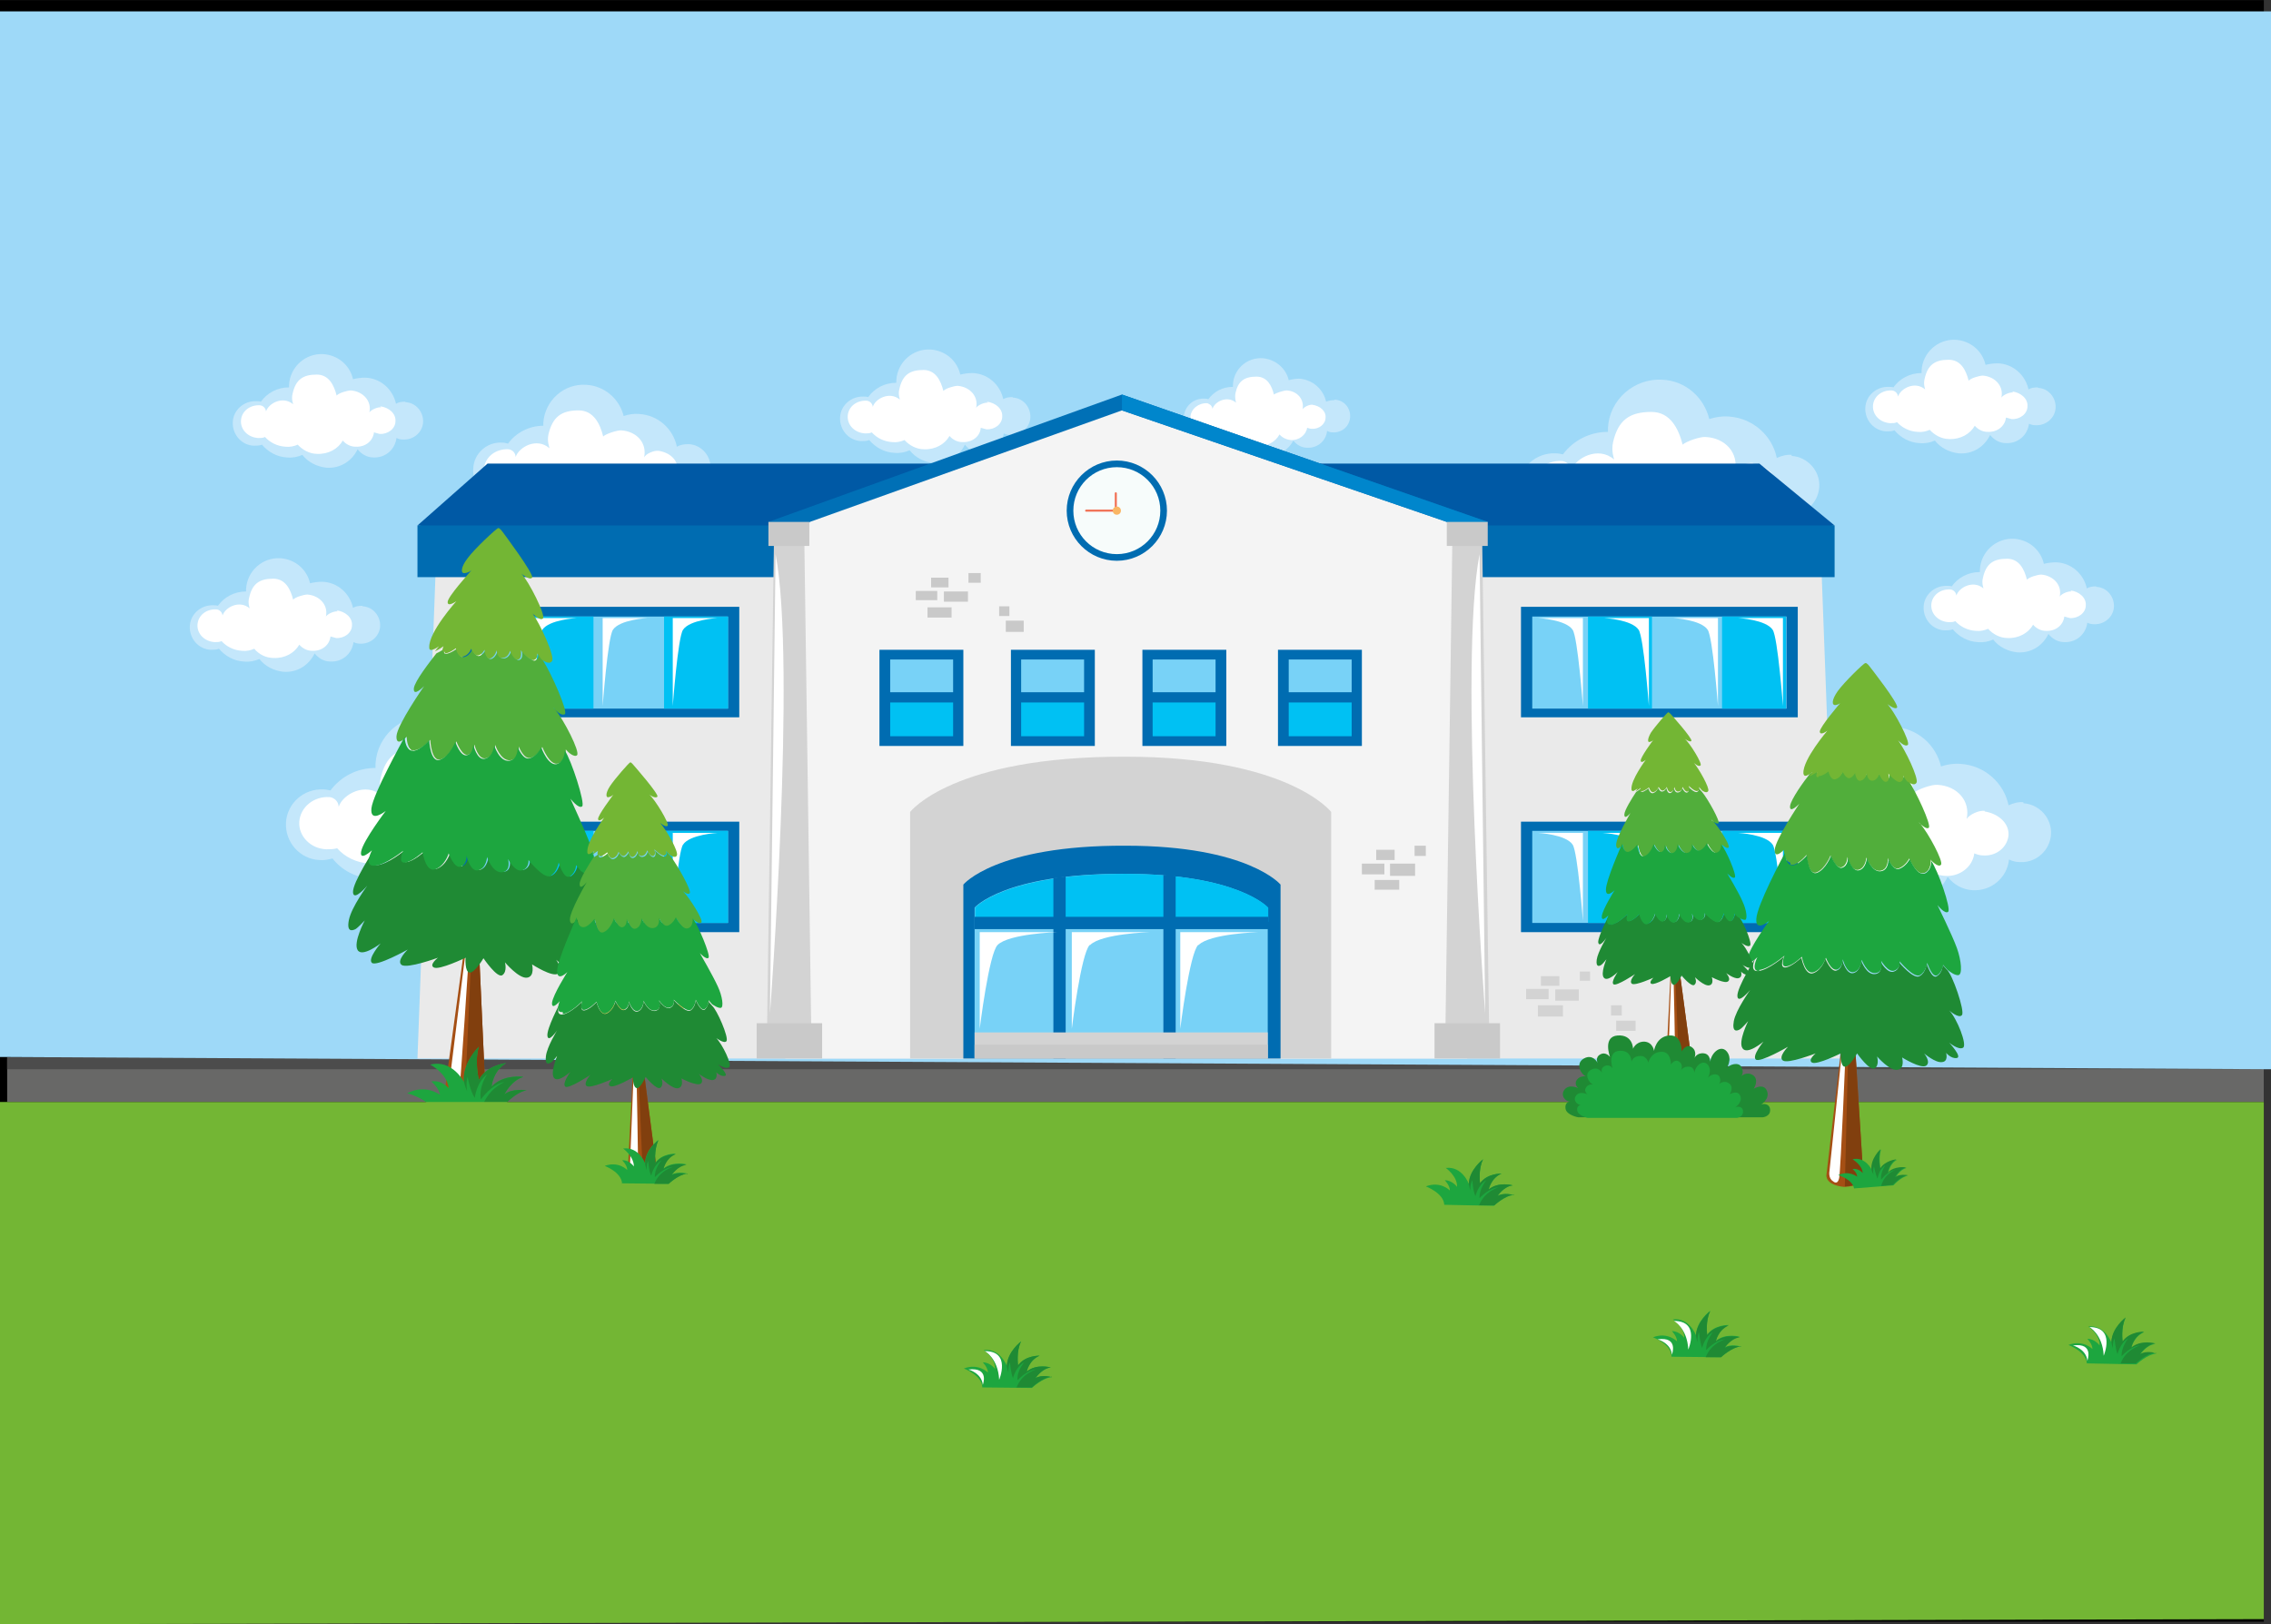 <?xml version="1.0" encoding="utf-8"?>
<!-- Generator: Adobe Illustrator 17.0.0, SVG Export Plug-In . SVG Version: 6.00 Build 0)  -->
<!DOCTYPE svg PUBLIC "-//W3C//DTD SVG 1.1//EN" "http://www.w3.org/Graphics/SVG/1.1/DTD/svg11.dtd">
<svg version="1.1" id="Capa_1" xmlns:x="http://ns.adobe.com/Extensibility/1.0/" xmlns:i="http://ns.adobe.com/AdobeIllustrator/10.0/" xmlns:graph="http://ns.adobe.com/Graphs/1.0/"
	 xmlns="http://www.w3.org/2000/svg" xmlns:xlink="http://www.w3.org/1999/xlink" x="0px" y="0px" width="4462px" height="3192px"
	 viewBox="0 0 4462 3192" enable-background="new 0 0 4462 3192" xml:space="preserve">
<rect x="0" y="0" width="4462" height="3192" fill="#333333" stroke="none"/>
<g id="Capa_x0020_1">
	<g id="_1829632277536">
		<g>
			<rect x="0" y="0.275" width="4447.927" height="3186.425"/>
		</g>
		<g>
			<rect x="14.072" y="2077.984" fill="#686867" width="4433.855" height="87.451"/>
			<rect x="14.072" y="2077.984" fill="#4C4C4C" width="4433.855" height="23.119"/>
			<g>
				<polygon fill="#9ED9F8" points="4462,2101.104 4462,22.389 0,22.389 0,2076.979 				"/>
			</g>
			<g>
				<path fill="#C4E7FB" d="M3520.145,893.881c-10.052-1.005-20.104,2.01-29.15,6.031c-9.047-44.228-47.243-78.404-94.487-81.42
					c-13.067-1.005-26.135,1.005-38.197,5.026c-10.052-42.218-46.238-75.389-92.477-77.399
					c-55.285-3.016-103.534,39.202-106.549,94.487c0,3.016,0,5.026,0,8.041c-36.187,0-68.352,17.088-88.456,44.228
					c-5.026-1.005-9.047-2.01-14.073-2.01c-38.197-2.01-71.368,27.14-73.378,65.337c-2.01,38.197,27.14,71.368,65.337,73.378
					c9.047,1.005,18.093-1.005,26.135-3.016c18.093,23.119,46.238,38.197,77.399,39.202c17.088,1.005,33.171-2.01,47.244-8.042
					c17.088,22.114,44.228,37.192,74.383,39.202c42.218,2.01,79.409-21.109,97.503-56.29c12.062,15.078,29.15,25.13,49.254,26.135
					c36.187,2.01,67.347-24.124,71.368-60.311c6.031,3.016,13.067,5.026,21.109,5.026c32.166,2.01,59.306-23.119,61.316-54.28
					c2.01-32.166-23.119-59.306-54.28-61.316V893.881z"/>
				<path fill="#FFFFFF" d="M3444.756,909.964c-11.057-2.01-31.161,7.036-36.187,16.083c8.042-35.181-18.093-65.337-57.295-67.347
					c-11.057-1.005-39.202,9.047-45.233,15.078c-8.041-31.161-24.124-64.332-61.316-64.332c-43.223,0-65.337,16.083-75.389,59.306
					c-4.021,18.093,2.01,32.166,2.01,34.176c-31.16-27.14-76.394-3.016-84.435,22.114c-1.005-15.078-14.073-19.098-18.093-19.098
					c-31.161-2.01-57.295,20.104-59.306,48.249c-2.01,28.145,22.114,53.275,53.274,54.28c7.036,0,14.073,0,21.109-2.01
					c15.078,17.088,37.192,28.145,63.326,30.155c14.073,1.005,27.14-1.005,38.197-6.031c14.073,17.088,36.187,28.145,61.316,29.15
					c34.176,2.01,65.337-15.078,79.409-41.212c9.047,11.057,24.124,18.093,40.207,19.099c29.15,2.01,54.28-18.093,57.295-44.228
					c5.026,2.01,11.057,4.021,17.088,4.021c26.135,2.01,48.249-16.083,50.259-40.207c1.005-24.124-21.109-42.218-47.243-46.238
					L3444.756,909.964z"/>
			</g>
			<g>
				<path fill="#C4E7FB" d="M3975.492,1576.399c-10.052-1.005-20.104,2.01-29.15,6.031c-9.047-44.228-47.243-78.404-94.487-81.42
					c-13.067-1.005-26.135,1.005-38.197,5.026c-10.052-42.218-46.238-75.389-92.477-77.399
					c-55.285-3.016-103.534,39.202-106.549,94.487c0,3.016,0,5.026,0,8.041c-36.187,0-68.352,17.088-88.456,44.228
					c-5.026-1.005-9.047-2.01-14.073-2.01c-38.197-2.01-71.368,27.14-73.378,65.337c-2.01,38.197,27.14,71.368,65.337,73.378
					c9.047,1.005,18.093-1.005,26.135-3.016c18.093,23.119,46.238,38.197,77.399,39.202c17.088,1.005,33.171-2.01,47.244-8.041
					c17.088,22.114,44.228,37.192,74.383,39.202c42.218,2.01,79.409-21.109,97.503-56.29c12.062,15.078,29.15,25.13,49.254,26.135
					c36.187,2.01,67.347-24.124,71.368-60.311c6.031,3.016,13.067,5.026,21.109,5.026c32.166,2.01,59.306-23.119,61.316-54.28
					c2.01-32.166-23.119-59.306-54.28-61.316V1576.399z"/>
				<path fill="#FFFFFF" d="M3900.104,1593.487c-11.057-2.01-31.161,7.036-36.187,16.083c8.042-35.181-18.093-65.337-57.295-67.347
					c-11.057-1.005-39.202,9.047-45.233,15.078c-8.042-31.161-24.124-64.332-61.316-64.332c-43.223,0-65.337,16.083-75.389,59.306
					c-4.021,18.093,2.01,32.166,2.01,34.176c-31.161-27.14-76.394-3.016-84.435,22.114c-1.005-15.078-14.073-19.098-18.093-19.098
					c-31.161-2.01-57.295,20.104-59.306,48.249c-2.01,28.145,22.114,53.275,53.275,54.28c7.036,0,14.073,0,21.109-2.01
					c15.078,17.088,37.192,28.145,63.326,30.155c14.073,1.005,27.14-1.005,38.197-6.031c14.073,17.088,36.187,28.145,61.316,29.15
					c34.176,2.01,65.337-15.078,79.409-41.212c9.047,11.057,24.124,18.093,40.207,19.098c29.15,2.01,54.28-18.093,57.295-44.228
					c5.026,2.01,11.057,4.021,17.088,4.021c26.135,2.01,48.249-16.083,50.259-40.207c1.005-24.124-21.109-42.218-47.243-46.238
					L3900.104,1593.487z"/>
			</g>
			<g>
				<path fill="#C4E7FB" d="M1098.663,1554.285c-10.052-1.005-20.104,2.01-29.15,6.031c-9.047-44.228-47.244-78.404-94.487-81.42
					c-13.067-1.005-26.135,1.005-38.197,5.026c-10.052-42.218-46.238-75.389-92.477-77.399
					c-55.285-3.016-103.534,39.202-106.549,94.487c0,3.016,0,5.026,0,8.041c-36.187,0-68.352,17.088-88.456,44.228
					c-5.026-1.005-9.047-2.01-14.073-2.01c-38.197-2.01-71.368,27.14-73.378,65.337s27.14,71.368,65.337,73.378
					c9.047,1.005,18.093-1.005,26.135-3.016c18.093,23.119,46.238,38.197,77.399,39.202c17.088,1.005,33.171-2.01,47.244-8.042
					c17.088,22.114,44.228,37.192,74.383,39.202c42.218,2.01,79.409-21.109,97.503-56.29c12.062,15.078,29.15,25.13,49.254,26.135
					c36.187,2.01,67.347-24.124,71.368-60.311c6.031,3.016,13.067,5.026,21.109,5.026c32.166,2.01,59.306-23.119,61.316-54.28
					c2.01-32.166-23.119-59.306-54.28-61.316V1554.285z"/>
				<path fill="#FFFFFF" d="M1023.275,1570.368c-11.057-2.01-31.161,7.036-36.187,16.083c8.041-35.181-18.093-65.337-57.295-67.347
					c-11.057-1.005-39.202,9.047-45.233,15.078c-8.041-31.161-24.124-64.332-61.316-64.332c-43.223,0-65.337,16.083-75.389,59.306
					c-4.021,18.093,2.01,32.166,2.01,34.176c-31.161-27.14-76.394-3.016-84.435,22.114c-1.005-15.078-14.073-19.098-18.093-19.098
					c-31.161-2.01-57.295,20.104-59.306,48.249c-2.01,28.145,22.114,53.275,53.275,54.28c7.036,0,14.073,0,21.109-2.01
					c15.078,17.088,37.192,28.145,63.326,30.156c14.073,1.005,27.14-1.005,38.197-6.031c14.073,17.088,36.187,28.145,61.316,29.15
					c34.176,2.01,65.337-15.078,79.409-41.212c9.047,11.057,24.124,18.093,40.207,19.098c29.15,2.01,54.28-18.093,57.295-44.228
					c5.026,2.01,11.057,4.021,17.088,4.021c26.135,2.01,48.249-16.083,50.259-40.207c1.005-24.124-21.109-42.218-47.244-46.238
					L1023.275,1570.368z"/>
			</g>
			<g>
				<path fill="#C4E7FB" d="M1352.974,872.772c-8.041,0-16.083,1.005-23.119,5.026c-7.036-35.181-37.192-62.321-74.383-64.332
					c-10.052-1.005-21.109,1.005-30.155,4.021c-8.042-33.171-37.192-59.306-73.378-61.316c-44.228-3.016-81.42,31.161-84.435,74.383
					c0,2.01,0,4.021,0,6.031c-28.145,0-54.28,14.073-69.358,35.181c-4.021-1.005-7.036-2.01-11.057-2.01
					c-30.155-2.01-56.29,21.109-57.295,51.264c-2.01,30.155,21.109,56.29,51.264,57.295c7.036,0,14.073-1.005,20.104-3.016
					c15.078,18.093,36.187,30.155,61.316,31.161c13.067,1.005,26.135-1.005,37.192-6.031c14.073,18.093,35.181,29.15,59.306,31.161
					c33.171,2.01,63.327-17.088,77.399-44.228c9.047,12.062,23.119,19.098,39.202,20.104c28.145,2.01,53.275-19.098,56.29-47.243
					c5.026,2.01,11.057,4.021,16.083,4.021c25.13,1.005,47.244-18.093,48.249-43.223
					C1397.202,895.891,1378.104,873.777,1352.974,872.772z"/>
				<path fill="#FFFFFF" d="M1293.668,885.839c-9.047-1.005-25.13,6.031-28.145,13.067c6.031-28.145-14.073-51.264-45.233-53.275
					c-9.047,0-30.156,7.036-35.181,12.062c-6.031-25.13-19.098-51.264-48.249-51.264c-34.176,0-51.264,13.067-59.306,47.244
					c-3.016,14.073,2.01,25.13,2.01,27.14c-25.13-22.114-60.311-2.01-66.342,17.088c-1.005-12.062-11.057-15.078-15.078-15.078
					c-24.124-1.005-45.233,15.078-47.243,38.197c-1.005,22.114,17.088,42.218,42.218,43.223c6.031,0,11.057,0,17.088-2.01
					c12.062,13.067,30.155,22.114,50.259,23.119c11.057,1.005,21.109-1.005,30.155-4.021c11.057,13.067,28.145,22.114,48.249,23.119
					c27.14,2.01,51.264-12.062,62.321-33.171c7.036,9.047,19.099,15.078,32.166,15.078c23.119,1.005,43.223-14.073,45.233-35.181
					c4.021,2.01,9.047,3.016,13.067,3.016c21.109,1.005,38.197-13.067,39.202-32.166
					C1331.865,902.927,1314.777,888.855,1293.668,885.839z"/>
			</g>
			<g>
				<path fill="#C4E7FB" d="M2621.513,786.326c-6.031,0-11.057,1.005-16.083,3.016c-5.026-24.124-26.135-43.223-52.269-45.233
					c-7.036,0-14.073,1.005-21.109,3.016c-5.026-23.119-26.135-41.212-51.264-43.223c-31.161-2.01-57.295,22.114-58.301,52.269
					c0,1.005,0,3.016,0,4.021c-20.104,0-37.192,9.047-48.249,24.124c-3.016-1.005-5.026-1.005-8.042-1.005
					c-21.109-1.005-39.202,15.078-40.207,36.187s15.078,39.202,36.187,40.207c5.026,0,10.052,0,14.073-2.01
					c10.052,12.062,25.13,21.109,43.223,22.114c9.047,1.005,18.093-1.005,26.135-4.021c10.052,12.062,24.124,20.104,41.212,21.109
					c23.119,1.005,44.228-12.062,54.28-31.161c6.031,8.041,16.083,14.073,27.14,14.073c20.104,1.005,37.192-13.067,39.202-33.171
					c3.015,2.01,7.036,3.016,11.057,3.016c18.093,1.005,33.171-12.062,34.176-30.155c1.005-18.093-12.062-33.171-30.156-34.176
					L2621.513,786.326z"/>
				<path fill="#FFFFFF" d="M2579.295,795.373c-6.031-1.005-17.088,4.021-20.104,9.047c4.021-19.098-10.052-36.187-31.161-37.192
					c-6.031,0-21.109,5.026-25.13,8.041c-4.021-17.088-13.067-35.181-34.176-35.181c-24.124,0-36.187,9.047-41.212,32.166
					c-2.01,10.052,1.005,18.093,1.005,19.098c-17.088-15.078-42.218-2.01-46.238,12.062c-1.005-8.042-8.042-10.052-10.052-11.057
					c-17.088-1.005-32.166,11.057-33.171,26.135c-1.005,16.083,12.062,29.15,29.15,30.155c4.021,0,8.041,0,12.062-1.005
					c8.042,9.047,21.109,16.083,35.181,16.083c7.036,0,15.078-1.005,21.109-3.016c8.042,9.047,20.104,15.078,33.171,16.083
					c19.098,1.005,36.187-8.041,44.228-23.119c5.026,6.031,13.067,10.052,22.114,11.057c16.083,1.005,30.155-10.052,32.166-24.124
					c3.016,1.005,6.031,2.01,9.047,2.01c14.073,1.005,27.14-9.047,27.14-22.114c1.005-13.067-11.057-23.119-26.135-25.13H2579.295z"
					/>
			</g>
			<g>
				<path fill="#C4E7FB" d="M1989.254,780.295c-7.036,0-13.067,1.005-18.093,4.021c-6.031-28.145-30.155-50.259-60.311-51.264
					c-8.042,0-16.083,1.005-24.124,3.016c-6.031-27.14-29.15-47.244-58.301-49.254c-35.181-2.01-65.337,25.13-67.347,60.311
					c0,2.01,0,3.016,0,5.026c-23.119,0-43.223,11.057-55.285,28.145c-3.016-1.005-6.031-1.005-9.047-1.005
					c-24.124-1.005-45.233,17.088-46.238,41.212c-1.005,24.124,17.088,45.233,41.212,46.238c6.031,0,11.057,0,16.083-2.01
					c12.062,14.073,29.15,24.124,49.254,25.13c11.057,1.005,21.109-1.005,30.156-5.026c11.057,14.073,28.145,23.119,47.244,25.13
					c27.14,2.01,50.259-13.067,61.316-36.187c7.036,9.047,18.093,16.083,31.161,16.083c23.119,1.005,42.218-15.078,45.233-38.197
					c4.021,2.01,8.041,3.016,13.067,3.016c20.104,1.005,38.197-14.073,39.202-34.176c1.005-20.104-14.073-38.197-34.176-39.202
					L1989.254,780.295z"/>
				<path fill="#FFFFFF" d="M1941.005,791.352c-7.036-1.005-20.104,5.026-23.119,10.052c5.026-22.114-12.062-41.212-36.187-43.223
					c-7.036,0-24.124,5.026-28.145,10.052c-5.026-20.104-15.078-41.212-39.202-41.212c-27.14,0-41.212,10.052-47.244,37.192
					c-3.016,11.057,1.005,20.104,1.005,21.109c-20.104-17.088-48.249-2.01-53.275,14.073c-1.005-9.047-9.047-12.062-12.062-12.062
					c-20.104-1.005-36.187,12.062-37.192,30.155c-1.005,18.093,14.073,33.171,34.176,34.176c5.026,0,9.047,0,13.067-2.01
					c10.052,11.057,24.124,18.093,40.207,19.098c9.047,1.005,17.088-1.005,24.124-4.021c9.047,10.052,23.119,18.093,38.197,18.093
					c22.114,1.005,41.212-10.052,50.259-26.135c6.031,7.036,15.078,12.062,25.13,12.062c19.098,1.005,35.181-11.057,36.187-28.145
					c3.016,1.005,7.036,2.01,11.057,3.016c16.083,1.005,31.161-10.052,31.161-25.13c1.005-15.078-13.067-27.14-30.155-29.15
					L1941.005,791.352z"/>
			</g>
			<g>
				<path fill="#C4E7FB" d="M4118.228,1152.212c-7.037,0-13.067,1.005-18.093,4.021c-6.031-28.145-30.156-50.259-60.311-51.264
					c-8.042,0-16.083,1.005-24.124,3.016c-6.031-27.14-29.15-47.244-58.301-49.254c-35.181-2.01-65.337,25.13-67.347,60.311
					c0,2.01,0,3.016,0,5.026c-23.119,0-43.223,11.057-55.285,28.145c-3.015-1.005-6.031-1.005-9.047-1.005
					c-24.124-1.005-45.233,17.088-46.238,41.212s17.088,45.233,41.212,46.238c6.031,0,11.057,0,16.083-2.01
					c12.062,14.073,29.15,24.124,49.254,25.13c11.057,1.005,21.109-1.005,30.155-5.026c11.057,14.073,28.145,23.119,47.244,25.13
					c27.14,2.01,50.259-13.067,61.316-36.187c7.036,9.047,18.093,16.083,31.16,16.083c23.119,1.005,42.218-15.078,45.233-38.197
					c4.021,2.01,8.042,3.016,13.067,3.016c20.104,1.005,38.197-14.073,39.202-34.176s-14.073-38.197-34.176-39.202
					L4118.228,1152.212z"/>
				<path fill="#FFFFFF" d="M4069.979,1162.264c-7.036-1.005-20.104,5.026-23.119,10.052c5.026-22.114-12.062-41.212-36.187-43.223
					c-7.036,0-24.124,5.026-28.145,10.052c-5.026-20.104-15.078-41.213-39.202-41.213c-27.14,0-41.212,10.052-47.243,37.192
					c-3.016,11.057,1.005,20.104,1.005,21.109c-20.104-17.088-48.249-2.01-53.275,14.073c-1.005-9.047-9.047-12.062-12.062-12.062
					c-20.104-1.005-36.187,12.062-37.192,30.155c-1.005,18.093,14.073,33.171,34.176,34.176c5.026,0,9.047,0,13.067-2.01
					c10.052,11.057,24.124,18.093,40.207,19.098c9.047,1.005,17.088-1.005,24.124-4.021c9.047,10.052,23.119,18.093,38.197,18.093
					c22.114,1.005,41.212-10.052,50.259-26.135c6.031,7.036,15.078,12.062,25.129,12.062c19.099,1.005,34.176-11.057,36.187-28.145
					c3.016,1.005,7.036,2.01,11.057,3.016c16.083,1.005,31.16-10.052,31.16-25.13c1.005-15.078-13.067-27.14-30.155-29.15
					L4069.979,1162.264z"/>
			</g>
			<g>
				<path fill="#C4E7FB" d="M4003.637,761.197c-7.036,0-13.067,1.005-18.093,4.021c-6.031-28.145-30.156-50.259-60.311-51.264
					c-8.041,0-16.083,1.005-24.124,3.016c-6.031-27.14-29.15-47.244-58.301-49.254c-35.181-2.01-65.337,25.13-67.347,60.311
					c0,2.01,0,3.016,0,5.026c-23.119,0-43.223,11.057-55.285,28.145c-3.016-1.005-6.031-1.005-9.047-1.005
					c-24.124-1.005-45.233,17.088-46.238,41.212c-1.005,24.124,17.088,45.233,41.212,46.238c6.031,0,11.057,0,16.083-2.01
					c12.062,14.073,29.15,24.124,49.254,25.13c11.057,1.005,21.109-1.005,30.156-5.026c11.057,14.073,28.145,23.119,47.244,25.13
					c27.14,2.01,50.259-13.067,61.316-36.187c7.036,9.047,18.093,16.083,31.161,16.083c23.119,1.005,42.218-15.078,45.233-38.197
					c4.021,2.01,8.042,3.016,13.067,3.016c20.104,1.005,38.197-14.073,39.202-34.176c1.005-20.104-14.073-38.197-34.176-39.202
					L4003.637,761.197z"/>
				<path fill="#FFFFFF" d="M3955.388,771.249c-7.036-1.005-20.104,5.026-23.119,10.052c5.026-22.114-12.062-41.212-36.187-43.223
					c-7.036,0-24.124,5.026-28.145,10.052c-5.026-20.104-15.078-41.212-39.202-41.212c-27.14,0-41.212,10.052-47.243,37.192
					c-3.016,11.057,1.005,20.104,1.005,21.109c-20.104-17.088-48.249-2.01-53.275,14.073c-1.005-9.047-9.047-12.062-12.062-12.062
					c-20.104-1.005-36.187,12.062-37.192,30.155s14.073,33.171,34.176,34.176c5.026,0,9.047,0,13.067-2.01
					c10.052,11.057,24.124,18.093,40.207,19.098c9.047,1.005,17.088-1.005,24.124-4.021c9.047,10.052,23.119,18.093,38.197,18.093
					c22.114,1.005,41.212-10.052,50.259-26.135c6.031,7.036,15.078,12.062,25.13,12.062c19.098,1.005,34.176-11.057,36.187-28.145
					c3.016,1.005,7.036,2.01,11.057,3.016c16.083,1.005,31.161-10.052,31.161-25.13c1.005-15.078-13.067-27.14-30.155-29.15
					L3955.388,771.249z"/>
			</g>
			<g>
				<path fill="#C4E7FB" d="M711.668,1190.409c-7.036,0-13.067,1.005-18.093,4.021c-6.031-28.145-30.155-50.259-60.311-51.264
					c-8.041,0-16.083,1.005-24.124,3.016c-6.031-27.14-29.15-47.244-58.301-49.254c-35.181-2.01-65.337,25.13-67.347,60.311
					c0,2.01,0,3.016,0,5.026c-23.119,0-43.223,11.057-55.285,28.145c-3.016-1.005-6.031-1.005-9.047-1.005
					c-24.124-1.005-45.233,17.088-46.238,41.212s17.088,45.233,41.212,46.238c6.031,0,11.057,0,16.083-2.01
					c12.062,14.073,29.15,24.124,49.254,25.13c11.057,1.005,21.109-1.005,30.155-5.026c11.057,14.073,28.145,23.119,47.243,25.13
					c27.14,2.01,50.259-13.067,61.316-36.187c7.036,9.047,18.093,16.083,31.161,16.083c23.119,1.005,42.218-15.078,45.233-38.197
					c4.021,2.01,8.042,3.016,13.067,3.016c20.104,1.005,38.197-14.073,39.202-34.176s-14.073-38.197-34.176-39.202L711.668,1190.409
					z"/>
				<path fill="#FFFFFF" d="M663.42,1201.466c-7.036-1.005-20.104,5.026-23.119,10.052c5.026-22.114-12.062-41.213-36.187-43.223
					c-7.036,0-24.124,5.026-28.145,10.052c-5.026-20.104-15.078-41.212-39.202-41.212c-27.14,0-41.212,10.052-47.244,37.192
					c-3.016,11.057,1.005,20.104,1.005,21.109c-20.104-17.088-48.249-2.01-53.275,14.073c-1.005-9.047-9.047-12.062-12.062-12.062
					c-20.104-1.005-36.187,12.062-37.192,30.156c-1.005,18.093,14.073,33.171,34.176,34.176c5.026,0,9.047,0,13.067-2.01
					c10.052,11.057,24.124,18.093,40.207,19.098c9.047,1.005,17.088-1.005,24.124-4.021c9.047,11.057,23.119,18.093,38.197,18.093
					c22.114,1.005,41.212-10.052,50.259-26.135c6.031,7.036,15.078,12.062,25.13,12.062c19.098,1.005,34.176-11.057,36.187-28.145
					c3.016,1.005,7.036,2.01,11.057,3.016c16.083,1.005,31.161-10.052,31.161-25.13c1.005-15.078-13.067-27.14-30.155-29.15
					L663.42,1201.466z"/>
			</g>
			<g>
				<path fill="#C4E7FB" d="M796.104,789.342c-7.036,0-13.067,1.005-18.093,4.021c-6.031-28.145-30.155-50.259-60.311-51.264
					c-8.041,0-16.083,1.005-24.124,3.016c-6.031-27.14-29.15-47.244-58.301-49.254c-35.181-2.01-65.337,25.13-67.347,60.311
					c0,2.01,0,3.016,0,5.026c-23.119,0-43.223,11.057-55.285,28.145c-3.016-1.005-6.031-1.005-9.047-1.005
					c-24.124-1.005-45.233,17.088-46.238,41.212c-1.005,24.124,17.088,45.233,41.212,46.238c6.031,0,11.057,0,16.083-2.01
					c12.062,14.073,29.15,24.124,49.254,25.13c11.057,1.005,21.109-1.005,30.155-5.026c11.057,14.073,28.145,23.119,47.244,25.13
					c27.14,2.01,50.259-13.067,61.316-36.187c7.036,9.047,18.093,16.083,31.161,16.083c23.119,1.005,42.218-15.078,45.233-38.197
					c4.021,2.01,8.041,3.016,13.067,3.016c20.104,1.005,38.197-14.073,39.202-34.176c1.005-20.104-14.073-38.197-34.176-39.202
					L796.104,789.342z"/>
				<path fill="#FFFFFF" d="M748.86,800.399c-7.036-1.005-20.104,5.026-23.119,10.052c5.026-22.114-12.062-41.212-36.187-43.223
					c-7.036,0-24.124,5.026-28.145,10.052c-5.026-20.104-15.078-41.212-39.202-41.212c-27.14,0-41.212,10.052-47.244,37.192
					c-3.016,11.057,1.005,20.104,1.005,21.109c-20.104-17.088-48.249-2.01-53.275,14.073c-1.005-9.047-9.047-12.062-12.062-12.062
					c-20.104-1.005-36.187,12.062-37.192,30.155s14.073,33.171,34.176,34.176c5.026,0,9.047,0,13.067-2.01
					c10.052,11.057,24.124,18.093,40.207,19.098c9.047,1.005,17.088-1.005,24.124-4.021c9.047,10.052,23.119,18.093,38.197,18.093
					c22.114,1.005,41.212-10.052,50.259-26.135c6.031,7.036,15.078,12.062,25.13,12.062c19.098,1.005,34.176-11.057,36.187-28.145
					c3.016,1.005,7.036,2.01,11.057,3.016c16.083,1.005,31.161-10.052,31.161-25.13c1.005-15.078-13.067-27.14-30.155-29.15
					L748.86,800.399z"/>
			</g>
			<g>
				<g>
					<g>
						<g>
							<polygon fill="#EAEAEA" points="3576.435,1054.71 858.425,1054.71 820.228,2079.995 3614.632,2079.995 							"/>
							<g>
								<polygon fill="#0059A5" points="957.938,910.969 3456.819,910.969 3604.58,1032.596 2328,1190.409 820.228,1032.596 
																	"/>
								<rect x="820.228" y="1032.596" fill="#006CB1" width="2784.352" height="101.523"/>
							</g>
							<polygon fill="#F4F4F4" points="1549.99,1073.808 1520.839,1039.632 2204.363,786.326 2912.01,1038.627 2882.86,1073.808 
								2882.86,2079.995 1542.953,2079.995 							"/>
							<g>
								<rect x="908.684" y="1192.42" fill="#006CB1" width="543.803" height="217.119"/>
								<rect x="930.798" y="1211.518" fill="#78D2F7" width="499.575" height="180.933"/>
								<rect x="1040.363" y="1211.518" fill="#00C1F3" width="125.648" height="180.933"/>
								<rect x="1304.725" y="1211.518" fill="#00C1F3" width="125.648" height="180.933"/>
							</g>
							<g>
								<rect x="908.684" y="1614.596" fill="#006CB1" width="543.803" height="217.119"/>
								<rect x="930.798" y="1632.689" fill="#78D2F7" width="499.575" height="180.933"/>
								<rect x="1040.363" y="1632.689" fill="#00C1F3" width="125.648" height="180.933"/>
								<rect x="1304.725" y="1632.689" fill="#00C1F3" width="125.648" height="180.933"/>
							</g>
							<g>
								<rect x="2988.404" y="1192.42" fill="#006CB1" width="543.803" height="217.119"/>
								<rect x="3010.518" y="1211.518" fill="#78D2F7" width="499.575" height="180.933"/>
								<rect x="3120.083" y="1211.518" fill="#00C1F3" width="125.648" height="180.933"/>
								<rect x="3383.44" y="1211.518" fill="#00C1F3" width="125.648" height="180.933"/>
							</g>
							<g>
								<rect x="2988.404" y="1614.596" fill="#006CB1" width="543.803" height="217.119"/>
								<rect x="3010.518" y="1632.689" fill="#78D2F7" width="499.575" height="180.933"/>
								<rect x="3120.083" y="1632.689" fill="#00C1F3" width="125.648" height="180.933"/>
								<rect x="3383.44" y="1632.689" fill="#00C1F3" width="125.648" height="180.933"/>
							</g>
							<g>
								<rect x="1727.907" y="1276.855" fill="#006CB1" width="164.85" height="188.974"/>
								<rect x="1749.016" y="1373.352" fill="#00C1F3" width="123.637" height="73.378"/>
								<rect x="1749.016" y="1295.953" fill="#78D2F7" width="123.637" height="67.347"/>
								<rect x="1743.99" y="1360.285" fill="#006CB1" width="133.689" height="20.104"/>
							</g>
							<g>
								<rect x="1986.238" y="1276.855" fill="#006CB1" width="164.85" height="188.974"/>
								<rect x="2006.342" y="1295.953" fill="#78D2F7" width="123.637" height="67.347"/>
								<rect x="2006.342" y="1373.352" fill="#00C1F3" width="123.637" height="73.378"/>
								<rect x="2001.316" y="1360.285" fill="#006CB1" width="136.705" height="20.104"/>
							</g>
							<g>
								<rect x="2244.57" y="1276.855" fill="#006CB1" width="164.85" height="188.974"/>
								<rect x="2264.674" y="1295.953" fill="#78D2F7" width="123.637" height="67.347"/>
								<rect x="2264.674" y="1373.352" fill="#00C1F3" width="123.637" height="73.378"/>
								<rect x="2260.653" y="1360.285" fill="#006CB1" width="134.694" height="20.104"/>
							</g>
							<g>
								<rect x="2510.943" y="1276.855" fill="#006CB1" width="164.85" height="188.974"/>
								<rect x="2532.052" y="1295.953" fill="#78D2F7" width="123.637" height="67.347"/>
								<rect x="2532.052" y="1373.352" fill="#00C1F3" width="123.637" height="73.378"/>
								<rect x="2527.026" y="1360.285" fill="#006CB1" width="134.694" height="20.104"/>
							</g>
							<polygon fill="#0070B6" points="2204.363,775.269 1509.782,1025.56 1549.99,1073.808 1591.202,1025.56 2204.363,806.43 
								2842.653,1025.56 2895.927,1057.725 2923.067,1025.56 							"/>
							<polygon fill="#0086CC" points="2204.363,775.269 2204.363,806.43 2842.653,1025.56 2895.927,1057.725 2923.067,1025.56 
															"/>
							<g>
								<polygon fill="#D3D3D3" points="2926.083,2045.819 2839.637,2045.819 2853.71,1049.684 2912.01,1049.684 								"/>
								<rect x="2818.528" y="2010.637" fill="#C9C9C9" width="128.663" height="69.358"/>
								<rect x="2842.653" y="1025.56" fill="#C9C9C9" width="80.415" height="47.244"/>
							</g>
							<g>
								<polygon fill="#D3D3D3" points="1594.218,2045.819 1506.767,2045.819 1520.839,1049.684 1580.145,1049.684 								"/>
								<rect x="1486.663" y="2010.637" fill="#C9C9C9" width="128.663" height="69.358"/>
								<rect x="1509.782" y="1025.56" fill="#C9C9C9" width="80.415" height="47.244"/>
							</g>
							<g>
								<path fill="#006CB1" d="M2292.819,1003.446c0,54.28-44.228,98.508-98.508,98.508s-98.508-44.228-98.508-98.508
									c0-54.28,44.228-98.508,98.508-98.508S2292.819,949.166,2292.819,1003.446z"/>
								<path fill="#F7FCFB" d="M2279.751,1003.446c0,47.243-38.197,85.44-85.44,85.44c-47.243,0-85.44-38.197-85.44-85.44
									c0-47.244,38.197-85.44,85.44-85.44C2241.554,918.005,2279.751,956.202,2279.751,1003.446z"/>
								<path fill="#F17054" d="M2193.306,1005.456H2134c-1.005,0-2.01-1.005-2.01-2.01s1.005-2.01,2.01-2.01h56.29v-32.166
									c0-1.005,1.005-2.01,2.01-2.01c1.005,0,2.01,1.005,2.01,2.01v34.176c0,1.005-1.005,2.01-2.01,2.01H2193.306z"/>
								<path fill="#FAB664" d="M2202.352,1003.446c0,5.026-4.021,8.041-8.042,8.041c-5.026,0-8.042-4.021-8.042-8.041
									c0-5.026,4.021-8.041,8.042-8.041C2199.337,995.404,2202.352,999.425,2202.352,1003.446z"/>
							</g>
							<path fill="#D3D3D3" d="M1788.218,2079.995v-484.497c0,0,83.43-109.565,423.181-108.56
								c320.653,0,404.083,108.56,404.083,108.56v484.497H1788.218z"/>
							<path fill="#006CB1" d="M1892.756,2079.995v-341.762c0,0,63.326-77.399,318.642-76.394
								c241.243,0,304.57,76.394,304.57,76.394v341.762h-624.218H1892.756z"/>
							<path fill="#78D2F7" d="M1914.87,2079.995v-296.529c0,0,58.301-67.347,294.518-66.342
								c223.15,0,281.451,66.342,281.451,66.342v296.529H1914.87z"/>
							<path fill="#00C1F3" d="M2491.844,1811.611v-28.145c0,0-58.301-66.342-281.451-66.342
								c-236.218,0-294.518,66.342-294.518,66.342v28.145H2491.844z"/>
							<g>
								<path fill="#006CB1" d="M2309.907,1801.56v-80.415c-8.042-1.005-15.078-2.01-24.125-2.01v82.425h-191.99v-79.409
									c-8.042,1.005-16.083,2.01-24.125,3.016v76.394H1914.87v24.124h154.798v254.311h24.125v-254.311h191.99v254.311h24.125
									v-254.311h181.938v-24.124H2309.907z"/>
							</g>
							<rect x="1914.87" y="2028.731" fill="#D3D3D3" width="575.969" height="51.264"/>
							<rect x="1914.87" y="2052.855" fill="#C9C9C9" width="575.969" height="27.14"/>
							<g>
								<rect x="1829.43" y="1135.124" fill="#C9C9C9" width="34.176" height="19.098"/>
								<rect x="1799.275" y="1161.259" fill="#C9C9C9" width="42.218" height="18.093"/>
								<rect x="1854.56" y="1162.264" fill="#C9C9C9" width="47.244" height="20.104"/>
								<rect x="1822.394" y="1193.425" fill="#C9C9C9" width="47.244" height="20.104"/>
								<rect x="1902.808" y="1126.078" fill="#C9C9C9" width="24.124" height="19.098"/>
								<rect x="1963.119" y="1191.415" fill="#C9C9C9" width="20.104" height="19.098"/>
								<rect x="1976.186" y="1219.56" fill="#C9C9C9" width="35.181" height="22.114"/>
							</g>
							<g>
								<rect x="2779.326" y="1661.839" fill="#C9C9C9" width="22.114" height="20.104"/>
								<rect x="2703.938" y="1669.881" fill="#C9C9C9" width="36.187" height="20.104"/>
								<rect x="2675.793" y="1697.021" fill="#C9C9C9" width="44.228" height="21.109"/>
								<rect x="2731.078" y="1697.021" fill="#C9C9C9" width="49.254" height="24.124"/>
								<rect x="2700.922" y="1729.187" fill="#C9C9C9" width="48.249" height="19.098"/>
							</g>
							<g>
								<rect x="3104" y="1909.114" fill="#D3D3D3" width="20.104" height="18.093"/>
								<rect x="3027.606" y="1918.161" fill="#D3D3D3" width="36.187" height="19.098"/>
								<rect x="3055.751" y="1944.295" fill="#D3D3D3" width="46.238" height="22.114"/>
								<rect x="2998.456" y="1943.29" fill="#D3D3D3" width="44.228" height="20.104"/>
								<rect x="3021.575" y="1975.456" fill="#D3D3D3" width="49.254" height="22.114"/>
								<rect x="3165.316" y="1975.456" fill="#D3D3D3" width="21.109" height="20.104"/>
								<rect x="3175.368" y="2005.611" fill="#D3D3D3" width="38.197" height="20.104"/>
							</g>
							<g>
								<rect x="1262.508" y="1908.109" fill="#FDCB68" width="18.093" height="19.098"/>
								<rect x="1185.109" y="1918.161" fill="#FDCB68" width="36.187" height="19.098"/>
								<rect x="1212.249" y="1944.295" fill="#FDCB68" width="50.259" height="24.124"/>
								<rect x="1150.933" y="1944.295" fill="#FDCB68" width="47.244" height="18.093"/>
								<rect x="1179.078" y="1973.446" fill="#FDCB68" width="48.249" height="21.109"/>
								<rect x="1324.829" y="1973.446" fill="#FDCB68" width="18.093" height="18.093"/>
								<rect x="1331.865" y="2002.596" fill="#FDCB68" width="38.197" height="22.114"/>
							</g>
						</g>
						
							<linearGradient id="SVGID_1_" gradientUnits="userSpaceOnUse" x1="1233.461" y1="1648.348" x2="1320.461" y2="1648.348" gradientTransform="matrix(1.005 0 0 -1.005 235.754 3197.101)">
							<stop  offset="0" style="stop-color:#FFFFFF"/>
							<stop  offset="1" style="stop-color:#FFFFFF"/>
						</linearGradient>
						<path fill="url(#SVGID_1_)" d="M1523.855,1088.886l-11.057,902.653C1512.798,1991.539,1565.067,1305,1523.855,1088.886z"/>
						
							<linearGradient id="SVGID_2_" gradientUnits="userSpaceOnUse" x1="1135.461" y1="1648.348" x2="1221.461" y2="1648.348" gradientTransform="matrix(1.005 0 0 -1.005 235.754 3197.101)">
							<stop  offset="0" style="stop-color:#FFFFFF"/>
							<stop  offset="1" style="stop-color:#FFFFFF"/>
						</linearGradient>
						<path fill="url(#SVGID_2_)" d="M2906.984,1088.886l11.057,902.653C2918.041,1991.539,2865.772,1305,2906.984,1088.886z"/>
					</g>
					<g>
						
							<linearGradient id="SVGID_3_" gradientUnits="userSpaceOnUse" x1="639.441" y1="2015.113" x2="760.441" y2="1860.113" gradientTransform="matrix(1.005 0 0 -1.005 235.754 3197.101)">
							<stop  offset="0" style="stop-color:#FFFFFF"/>
							<stop  offset="1" style="stop-color:#FFFFFF"/>
						</linearGradient>
						<path fill="url(#SVGID_3_)" d="M955.927,1237.653c-10.052,15.078-20.104,149.772-20.104,149.772v-172.891h87.451
							C1023.275,1214.534,968.995,1217.549,955.927,1237.653z"/>
						
							<linearGradient id="SVGID_4_" gradientUnits="userSpaceOnUse" x1="746.913" y1="2013.909" x2="870.913" y2="1858.909" gradientTransform="matrix(1.005 0 0 -1.005 235.754 3197.101)">
							<stop  offset="0" style="stop-color:#FFFFFF"/>
							<stop  offset="1" style="stop-color:#FFFFFF"/>
						</linearGradient>
						<path fill="url(#SVGID_4_)" d="M1065.492,1237.653c-10.052,15.078-20.104,149.772-20.104,149.772v-172.891h87.451
							C1132.839,1214.534,1078.56,1217.549,1065.492,1237.653z"/>
						
							<linearGradient id="SVGID_5_" gradientUnits="userSpaceOnUse" x1="887.199" y1="2014.143" x2="1008.199" y2="1859.143" gradientTransform="matrix(1.005 0 0 -1.005 235.754 3197.101)">
							<stop  offset="0" style="stop-color:#FFFFFF"/>
							<stop  offset="1" style="stop-color:#FFFFFF"/>
						</linearGradient>
						<path fill="url(#SVGID_5_)" d="M1204.207,1237.653c-10.052,15.078-20.104,149.772-20.104,149.772v-172.891h87.451
							C1271.554,1214.534,1217.275,1217.549,1204.207,1237.653z"/>
						
							<linearGradient id="SVGID_6_" gradientUnits="userSpaceOnUse" x1="1023.308" y1="2014.227" x2="1145.308" y2="1859.227" gradientTransform="matrix(1.005 0 0 -1.005 235.754 3197.101)">
							<stop  offset="0" style="stop-color:#FFFFFF"/>
							<stop  offset="1" style="stop-color:#FFFFFF"/>
						</linearGradient>
						<path fill="url(#SVGID_6_)" d="M1341.917,1237.653c-10.052,15.078-20.104,149.772-20.104,149.772v-172.891h87.451
							C1409.264,1214.534,1354.984,1217.549,1341.917,1237.653z"/>
					</g>
					<g>
						
							<linearGradient id="SVGID_7_" gradientUnits="userSpaceOnUse" x1="639.362" y1="1596.046" x2="760.362" y2="1440.046" gradientTransform="matrix(1.005 0 0 -1.005 235.754 3197.101)">
							<stop  offset="0" style="stop-color:#FFFFFF"/>
							<stop  offset="1" style="stop-color:#FFFFFF"/>
						</linearGradient>
						<path fill="url(#SVGID_7_)" d="M955.927,1659.829c-10.052,15.078-20.104,149.772-20.104,149.772V1636.71h87.451
							C1023.275,1636.71,968.995,1639.725,955.927,1659.829z"/>
						
							<linearGradient id="SVGID_8_" gradientUnits="userSpaceOnUse" x1="746.825" y1="1594.842" x2="870.825" y2="1438.842" gradientTransform="matrix(1.005 0 0 -1.005 235.754 3197.101)">
							<stop  offset="0" style="stop-color:#FFFFFF"/>
							<stop  offset="1" style="stop-color:#FFFFFF"/>
						</linearGradient>
						<path fill="url(#SVGID_8_)" d="M1065.492,1659.829c-10.052,15.078-20.104,149.772-20.104,149.772V1636.71h87.451
							C1132.839,1636.71,1078.56,1639.725,1065.492,1659.829z"/>
						
							<linearGradient id="SVGID_9_" gradientUnits="userSpaceOnUse" x1="887.113" y1="1595.078" x2="1008.113" y2="1439.078" gradientTransform="matrix(1.005 0 0 -1.005 235.754 3197.101)">
							<stop  offset="0" style="stop-color:#FFFFFF"/>
							<stop  offset="1" style="stop-color:#FFFFFF"/>
						</linearGradient>
						<path fill="url(#SVGID_9_)" d="M1204.207,1659.829c-10.052,15.078-20.104,149.772-20.104,149.772V1636.71h87.451
							C1271.554,1636.71,1217.275,1639.725,1204.207,1659.829z"/>
						
							<linearGradient id="SVGID_10_" gradientUnits="userSpaceOnUse" x1="1023.223" y1="1595.161" x2="1145.223" y2="1439.161" gradientTransform="matrix(1.005 0 0 -1.005 235.754 3197.101)">
							<stop  offset="0" style="stop-color:#FFFFFF"/>
							<stop  offset="1" style="stop-color:#FFFFFF"/>
						</linearGradient>
						<path fill="url(#SVGID_10_)" d="M1341.917,1659.829c-10.052,15.078-20.104,149.772-20.104,149.772V1636.71h87.451
							C1409.264,1636.71,1354.984,1639.725,1341.917,1659.829z"/>
					</g>
					<g>
						
							<linearGradient id="SVGID_11_" gradientUnits="userSpaceOnUse" x1="1600.304" y1="4000.186" x2="1721.304" y2="3845.186" gradientTransform="matrix(1.005 0 0 -1.005 235.754 3197.101)">
							<stop  offset="0" style="stop-color:#FFFFFF"/>
							<stop  offset="1" style="stop-color:#FFFFFF"/>
						</linearGradient>
						<path fill="url(#SVGID_11_)" d="M3482.953,1237.653c10.052,15.078,20.104,149.772,20.104,149.772v-172.891h-87.451
							C3415.606,1214.534,3469.886,1217.549,3482.953,1237.653z"/>
						
							<linearGradient id="SVGID_12_" gradientUnits="userSpaceOnUse" x1="1569.481" y1="3876.983" x2="1690.481" y2="3721.983" gradientTransform="matrix(1.005 0 0 -1.005 235.754 3197.101)">
							<stop  offset="0" style="stop-color:#FFFFFF"/>
							<stop  offset="1" style="stop-color:#FFFFFF"/>
						</linearGradient>
						<path fill="url(#SVGID_12_)" d="M3355.295,1237.653c10.052,15.078,20.104,149.772,20.104,149.772v-172.891h-87.451
							C3287.948,1214.534,3342.228,1217.549,3355.295,1237.653z"/>
						
							<linearGradient id="SVGID_13_" gradientUnits="userSpaceOnUse" x1="1536.339" y1="3746.504" x2="1657.339" y2="3591.504" gradientTransform="matrix(1.005 0 0 -1.005 235.754 3197.101)">
							<stop  offset="0" style="stop-color:#FFFFFF"/>
							<stop  offset="1" style="stop-color:#FFFFFF"/>
						</linearGradient>
						<path fill="url(#SVGID_13_)" d="M3219.596,1237.653c10.052,15.078,20.104,149.772,20.104,149.772v-172.891h-87.451
							C3152.249,1214.534,3206.528,1217.549,3219.596,1237.653z"/>
						
							<linearGradient id="SVGID_14_" gradientUnits="userSpaceOnUse" x1="1492.048" y1="3623.635" x2="1614.048" y2="3468.635" gradientTransform="matrix(1.005 0 0 -1.005 235.754 3197.101)">
							<stop  offset="0" style="stop-color:#FFFFFF"/>
							<stop  offset="1" style="stop-color:#FFFFFF"/>
						</linearGradient>
						<path fill="url(#SVGID_14_)" d="M3089.927,1237.653c10.052,15.078,20.104,149.772,20.104,149.772v-172.891h-87.451
							C3022.58,1214.534,3076.86,1217.549,3089.927,1237.653z"/>
					</g>
					<g>
						
							<linearGradient id="SVGID_15_" gradientUnits="userSpaceOnUse" x1="1612.589" y1="3577.985" x2="1733.589" y2="3421.985" gradientTransform="matrix(1.005 0 0 -1.005 235.754 3197.101)">
							<stop  offset="0" style="stop-color:#FFFFFF"/>
							<stop  offset="1" style="stop-color:#FFFFFF"/>
						</linearGradient>
						<path fill="url(#SVGID_15_)" d="M3482.953,1659.829c10.052,15.078,20.104,149.772,20.104,149.772V1636.71h-87.451
							C3415.606,1636.71,3469.886,1639.725,3482.953,1659.829z"/>
						
							<linearGradient id="SVGID_16_" gradientUnits="userSpaceOnUse" x1="1580.253" y1="3452.071" x2="1701.253" y2="3296.071" gradientTransform="matrix(1.005 0 0 -1.005 235.754 3197.101)">
							<stop  offset="0" style="stop-color:#FFFFFF"/>
							<stop  offset="1" style="stop-color:#FFFFFF"/>
						</linearGradient>
						<path fill="url(#SVGID_16_)" d="M3352.28,1659.829c10.052,15.078,20.104,149.772,20.104,149.772V1636.71h-87.451
							C3284.933,1636.71,3339.212,1639.725,3352.28,1659.829z"/>
						
							<linearGradient id="SVGID_17_" gradientUnits="userSpaceOnUse" x1="1503.581" y1="3330.648" x2="1627.581" y2="3174.648" gradientTransform="matrix(1.005 0 0 -1.005 235.754 3197.101)">
							<stop  offset="0" style="stop-color:#FFFFFF"/>
							<stop  offset="1" style="stop-color:#FFFFFF"/>
						</linearGradient>
						<path fill="url(#SVGID_17_)" d="M3216.58,1659.829c10.052,15.078,20.104,149.772,20.104,149.772V1636.71h-87.451
							C3149.233,1636.71,3203.513,1639.725,3216.58,1659.829z"/>
						
							<linearGradient id="SVGID_18_" gradientUnits="userSpaceOnUse" x1="1502.008" y1="3202.108" x2="1624.008" y2="3046.108" gradientTransform="matrix(1.005 0 0 -1.005 235.754 3197.101)">
							<stop  offset="0" style="stop-color:#FFFFFF"/>
							<stop  offset="1" style="stop-color:#FFFFFF"/>
						</linearGradient>
						<path fill="url(#SVGID_18_)" d="M3089.927,1659.829c10.052,15.078,20.104,149.772,20.104,149.772V1636.71h-87.451
							C3022.58,1636.71,3076.86,1639.725,3089.927,1659.829z"/>
					</g>
					
						<linearGradient id="SVGID_19_" gradientUnits="userSpaceOnUse" x1="1956.389" y1="1009.291" x2="2093.389" y2="835.291" gradientTransform="matrix(1.005 0 0 -1.005 235.754 3197.101)">
						<stop  offset="0" style="stop-color:#FFFFFF"/>
						<stop  offset="1" style="stop-color:#FFFFFF"/>
					</linearGradient>
					<path fill="url(#SVGID_19_)" d="M1960.104,1856.844c-17.088,17.088-35.181,164.85-35.181,164.85v-189.979h151.782
						C2076.705,1831.715,1982.218,1834.731,1960.104,1856.844z"/>
					
						<linearGradient id="SVGID_20_" gradientUnits="userSpaceOnUse" x1="2134.714" y1="1010.201" x2="2270.714" y2="836.201" gradientTransform="matrix(1.005 0 0 -1.005 235.754 3197.101)">
						<stop  offset="0" style="stop-color:#FFFFFF"/>
						<stop  offset="1" style="stop-color:#FFFFFF"/>
					</linearGradient>
					<path fill="url(#SVGID_20_)" d="M2141.036,1856.844c-17.088,17.088-35.181,164.85-35.181,164.85v-189.979h152.788
						c0,0-94.487,3.016-116.601,25.13H2141.036z"/>
					
						<linearGradient id="SVGID_21_" gradientUnits="userSpaceOnUse" x1="2342.713" y1="1011.611" x2="2476.713" y2="837.611" gradientTransform="matrix(1.005 0 0 -1.005 235.754 3197.101)">
						<stop  offset="0" style="stop-color:#FFFFFF"/>
						<stop  offset="1" style="stop-color:#FFFFFF"/>
					</linearGradient>
					<path fill="url(#SVGID_21_)" d="M2354.135,1856.844c-17.088,17.088-35.181,164.85-35.181,164.85v-189.979h152.788
						c0,0-94.487,3.016-116.601,25.13H2354.135z"/>
				</g>
			</g>
			<g>
				<g>
					<g>
						<path fill="#A54F14" d="M953.917,2149.352l-15.078-333.72l-9.047-1.005l0,0h-1.005h-1.005l0,0l-9.047,1.005l-45.233,330.705
							c0,0-4.021,21.109,37.192,26.135h2.01c42.218-1.005,40.207-22.114,40.207-22.114L953.917,2149.352z"/>
						<path fill="#813F0E" d="M953.917,2149.352l-15.078-333.72l-9.047-1.005l0,0h-1.005l0,0l-16.083,356.839
							c1.005,0,1.005,0,1.005,0C955.927,2170.461,953.917,2149.352,953.917,2149.352z"/>
						
							<radialGradient id="SVGID_22_" cx="676.156" cy="975.667" r="149" gradientTransform="matrix(1.065 0.051 0.049 -1.125 92.766 3060.319)" gradientUnits="userSpaceOnUse">
							<stop  offset="0" style="stop-color:#FFFFFF"/>
							<stop  offset="0" style="stop-color:#FFFFFF"/>
							<stop  offset="0.941" style="stop-color:#FFFFFF"/>
							<stop  offset="1" style="stop-color:#FFFFFF"/>
						</radialGradient>
						<path fill="url(#SVGID_22_)" d="M915.72,1862.876l-34.176,275.42c0,0-4.021,15.078,7.036,22.114
							c0,0,10.052,10.052,13.067-8.041c3.016-17.088,20.104-283.461,20.104-283.461l-6.031-5.026V1862.876z"/>
					</g>
					<g>
						<path fill="#73B634" d="M1110.725,1471.86c0,0,1.005,1.005,1.005,2.01l0,0c-1.005-1.005-1.005-1.005-1.005-1.005V1471.86z"/>
						<path fill="#73B634" d="M1112.736,1473.87c0,0,0,0,1.005,1.005L1112.736,1473.87L1112.736,1473.87z"/>
						<path fill="#73B634" d="M1087.606,1391.446c0,0,2.01,2.01,4.021,5.026C1089.617,1394.461,1088.611,1392.451,1087.606,1391.446
							z"/>
						<path fill="#51AE3B" d="M810.176,1473.87c14.073,4.021,35.181-20.104,35.181-20.104s2.01,45.233,21.109,38.197
							s30.155-35.181,30.155-35.181s11.057,30.156,23.119,26.135c13.067-4.021,12.062-21.109,12.062-21.109
							s7.036,32.166,23.119,28.145s18.093-26.135,18.093-26.135s10.052,31.161,29.15,30.156c19.098-2.01,17.088-27.14,17.088-27.14
							s10.052,27.14,24.124,22.114c14.073-5.026,22.114-21.109,22.114-21.109s15.078,39.202,32.166,32.166
							c13.067-5.026,14.073-23.119,14.073-26.135c0-1.005-1.005-1.005-1.005-2.01c0,0,0,1.005,1.005,1.005l0,0c0,0,0,0,1.005,1.005
							c4.021,5.026,16.083,15.078,21.109,10.052c6.031-7.036-26.135-69.357-42.218-88.456c-3.016-3.016-4.021-5.026-4.021-5.026
							c1.005,1.005,3.016,3.016,4.021,5.026c5.026,5.026,13.067,11.057,18.093,8.042c7.036-5.026-27.14-81.42-42.218-104.539
							c-5.026-7.036-10.052-14.073-10.052-14.073s2.01,9.047-6.031,13.067c-8.042,3.016-26.135-19.099-26.135-19.099
							s4.021,15.078-5.026,18.093c-8.041,2.01-16.083-17.088-16.083-17.088s-3.016,13.067-14.073,14.073
							c-11.057,1.005-12.062-15.078-12.062-15.078s-4.021,14.073-13.067,16.083c-9.047,2.01-11.057-17.088-11.057-17.088
							s-5.026,9.047-12.062,11.057c-8.042,2.01-14.073-13.067-14.073-13.067s-4.021,12.062-15.078,15.078
							c-11.057,3.016-15.078-16.083-15.078-16.083s-12.062,9.047-21.109,10.052c-8.041,0-2.01-11.057-2.01-11.057
							s-8.041,6.031-17.088,10.052c-14.073,18.093-42.218,54.28-44.228,68.352c-2.01,19.098,20.104-4.021,20.104-4.021
							s-53.275,76.394-54.28,98.508c-1.005,23.119,20.104,1.005,20.104,1.005s0,0,0,1.005l0,0c0,0,0,23.119,13.067,27.14
							L810.176,1473.87z"/>
						<path fill="#73B634" d="M927.782,1121.052L927.782,1121.052L927.782,1121.052z"/>
						<path fill="#1F8A34" d="M1134.85,1699.031c0,0-1.005,14.073-12.062,22.114c-12.062,8.042-22.114-27.14-22.114-27.14
							s-3.016,19.099-16.083,26.135c-13.067,7.036-43.223-31.161-43.223-31.161s2.01,15.078-12.062,20.104
							s-28.145-22.114-28.145-22.114s6.031,25.13-12.062,26.135c-19.098,2.01-29.15-30.156-29.15-30.156s-2.01,23.119-17.088,26.135
							c-16.083,4.021-23.119-28.145-23.119-28.145s0,18.093-12.062,21.109c-13.067,4.021-23.119-26.135-23.119-26.135
							s-7.036,24.124-26.135,31.161s-25.13-33.171-25.13-33.171s-21.109,19.099-35.181,20.104
							c-14.073,1.005-3.016-23.119-3.016-23.119s-33.171,28.145-55.285,29.15c-22.114,2.01-5.026-30.155-5.026-30.155
							s-42.218,64.332-41.212,83.43c1.005,19.098,28.145-13.067,28.145-13.067s-31.161,42.218-36.187,67.347
							c-5.026,25.13,7.036,21.109,13.067,18.093c5.026-3.016,18.093-17.088,18.093-17.088s-23.119,43.223-14.073,58.301
							s45.233-13.067,45.233-13.067s-26.135,30.156-17.088,38.197c9.047,8.042,70.363-26.135,70.363-26.135
							s-23.119,22.114-12.062,30.156c11.057,8.041,71.368-14.073,71.368-14.073s-18.093,14.073-8.041,19.098
							c10.052,6.031,62.321-19.098,62.321-19.098s-2.01,28.145,8.042,29.15c10.052,1.005,27.14-28.145,27.14-28.145
							s27.14,40.207,37.192,33.171s5.026-25.13,5.026-25.13s27.14,32.166,43.223,30.155c16.083-2.01,10.052-26.135,10.052-26.135
							s40.207,26.135,51.264,18.093c11.057-8.041-4.021-27.14-4.021-27.14s23.119,21.109,38.197,20.104
							c14.073-1.005,10.052-20.104,10.052-20.104s11.057,14.073,23.119,12.062c12.062-2.01-16.083-33.171-16.083-33.171
							s19.098,17.088,29.15,11.057c10.052-5.026-12.062-64.332-28.145-81.42c0,0,20.104,19.098,27.14,10.052
							s-19.098-88.456-30.155-98.508c0,0,1.005,0,2.01,1.005l-9.047-11.057L1134.85,1699.031z"/>
						<path fill="#1DA63F" d="M736.798,1701.041c22.114-2.01,55.285-29.15,55.285-29.15s-11.057,24.124,3.016,23.119
							c14.073-1.005,35.181-20.104,35.181-20.104s6.031,40.207,25.13,33.171c19.098-7.036,26.135-31.161,26.135-31.161
							s11.057,30.155,23.119,26.135c13.067-4.021,12.062-21.109,12.062-21.109s7.036,32.166,23.119,28.145
							c16.083-4.021,17.088-26.135,17.088-26.135s10.052,31.161,29.15,30.155c19.098-2.01,12.062-26.135,12.062-26.135
							s14.073,27.14,28.145,22.114c14.073-5.026,12.062-20.104,12.062-20.104s30.155,38.197,43.223,31.161
							s16.083-26.135,16.083-26.135s10.052,34.176,22.114,27.14c12.062-8.042,12.062-22.114,12.062-22.114l9.047,11.057
							c4.021,3.016,16.083,12.062,23.119,11.057c9.047-1.005,7.036-31.161-3.016-59.306c-10.052-28.145-40.207-93.482-40.207-93.482
							s16.083,21.109,23.119,15.078c6.031-6.031-21.109-90.466-34.176-109.565c0,3.016-1.005,20.104-14.073,26.135
							c-18.093,7.036-32.166-32.166-32.166-32.166s-8.041,16.083-22.114,21.109c-14.073,5.026-24.124-22.114-24.124-22.114
							s1.005,25.13-17.088,27.14c-19.098,2.01-29.15-30.155-29.15-30.155s-2.01,22.114-18.093,26.135
							c-16.083,4.021-23.119-28.145-23.119-28.145s0,18.093-12.062,21.109c-13.067,4.021-23.119-26.135-23.119-26.135
							s-11.057,28.145-30.155,35.181s-21.109-38.197-21.109-38.197s-21.109,24.124-35.181,20.104
							c-13.067-4.021-13.067-27.14-13.067-27.14l0,0c-5.026,10.052-62.321,112.58-65.337,140.725
							c-3.016,30.155,28.145,5.026,28.145,5.026s-44.228,58.301-48.249,79.409c-4.021,21.109,21.109-2.01,21.109-2.01
							s-17.088,32.166,5.026,30.155H736.798z"/>
						<path fill="#73B634" d="M874.508,1283.891c8.041,0,21.109-10.052,21.109-10.052s4.021,20.104,15.078,16.083
							c11.057-3.016,15.078-15.078,15.078-15.078s6.031,15.078,14.073,13.067c8.041-2.01,12.062-11.057,12.062-11.057
							s2.01,19.098,11.057,17.088s13.067-16.083,13.067-16.083s0,16.083,12.062,15.078c11.057-1.005,14.073-14.073,14.073-14.073
							s7.036,19.099,16.083,17.088c8.042-2.01,5.026-18.093,5.026-18.093s18.093,22.114,26.135,19.098
							c8.041-3.016,6.031-13.067,6.031-13.067s5.026,7.036,10.052,14.073c-1.005-1.005-1.005-1.005-1.005-2.01
							c0,0,14.073,12.062,20.104,3.016c6.031-9.047-23.119-72.373-38.197-93.482c0,0,14.073,15.078,20.104,10.052
							c7.036-5.026-28.145-74.383-42.218-88.456c0,0,16.083,14.073,21.109,8.042c5.026-6.031-58.3-90.466-58.3-90.466
							s-5.026-7.036-8.042-7.036c-3.016,0-47.243,41.212-60.311,59.306c-14.073,18.093-14.073,31.161-5.026,29.15
							c8.041-1.005,12.062-5.026,13.067-6.031l0,0l0,0c-3.016,4.021-48.249,53.275-47.244,63.326c0,10.052,17.088-2.01,17.088-2.01
							s-54.28,60.311-53.275,90.466c0,0-1.005,7.036,6.031,5.026c7.036-2.01,13.067-7.036,13.067-7.036s-3.016,4.021-8.041,10.052
							c9.047-4.021,17.088-10.052,17.088-10.052s-6.031,12.062,2.01,11.057L874.508,1283.891z"/>
					</g>
				</g>
				<g>
					<path fill="#1DA63F" d="M853.399,2190.565l131.679-14.073c0,0,25.13-30.156,49.254-34.176c0,0-28.145-4.021-43.223,8.042
						c0,0,13.067-27.14,37.192-34.176c0,0-39.202-6.031-62.321,19.098c0,0,2.01-30.156,28.145-46.238
						c0,0-38.197,4.021-53.275,33.171c0,0-9.047-37.192,0-65.337c0,0-33.171,32.166-29.15,69.357c0,0-23.119-45.233-66.342-34.176
						c0,0,33.171,17.088,36.187,46.239c0,0-14.073-17.088-34.176-13.067c0,0,15.078,12.062,17.088,26.135
						c0,0-28.145-22.114-64.332-3.015c0,0,49.254,12.062,54.28,43.223L853.399,2190.565z"/>
					<g>
						<path fill="#1F8A34" d="M1034.332,2142.316c0,0-28.145-4.021-43.223,8.042c0,0,13.067-27.14,37.192-34.176
							c0,0-39.202-6.031-62.321,19.098c0,0,2.01-30.156,28.145-46.238c0,0-38.197,4.021-53.275,33.171c0,0-9.047-37.192,0-65.337
							c0,0-33.171,32.166-29.15,69.357c0,0,2.01,9.047,6.031,18.093c0,0-3.016-15.078,1.005-28.145c0,0,5.026,28.145,14.073,41.212
							c0,0,3.016-30.156,24.124-46.238c0,0-17.088,25.129-12.062,49.254c0,0,21.109-30.155,46.238-34.176
							c0,0-35.181,14.073-45.233,54.28l40.207-4.021c0,0,25.13-30.156,49.254-34.176H1034.332z"/>
					</g>
				</g>
			</g>
			<polygon fill="#73B634" points="4447.927,3181.674 0,3191.725 0,2165.435 4447.927,2165.435 			"/>
			<g>
				<g>
					<path fill="#1DA63F" d="M1929.948,2726.326l97.503,1.005c0,0,21.109-20.104,39.202-21.109c0,0-20.104-6.031-32.166,2.01
						c0,0,12.062-19.098,30.155-21.109c0,0-28.145-8.042-47.243,8.042c0,0,4.021-22.114,25.13-31.161
						c0,0-28.145-1.005-42.218,19.098c0,0-4.021-28.145,6.031-47.243c0,0-27.14,20.104-28.145,48.249
						c0,0-13.067-35.181-45.233-31.16c0,0,23.119,16.083,22.114,37.192c0,0-9.047-13.067-24.124-13.067
						c0,0,10.052,10.052,10.052,20.104c0,0-18.093-19.098-47.244-8.041c0,0,35.181,13.067,36.187,36.187V2726.326z"/>
					<g>
						<path fill="#1F8A34" d="M2066.653,2706.223c0,0-20.104-6.031-32.166,2.01c0,0,12.062-19.098,30.155-21.109
							c0,0-28.145-8.042-47.243,8.042c0,0,4.021-22.114,25.13-31.161c0,0-28.145-1.005-42.218,19.098c0,0-4.021-28.145,6.031-47.243
							c0,0-27.14,20.104-28.145,48.249c0,0,1.005,7.036,3.016,13.067c0,0-1.005-12.062,3.016-20.104c0,0,2.01,21.109,6.031,31.161
							c0,0,5.026-22.114,22.114-31.161c0,0-15.078,17.088-13.067,35.181c0,0,18.093-20.104,36.187-21.109
							c0,0-27.14,7.036-38.197,35.181h30.155c0,0,21.109-20.104,39.202-21.109V2706.223z"/>
					</g>
					
						<radialGradient id="SVGID_23_" cx="2115.879" cy="19.445" r="15" gradientTransform="matrix(1.335 0.024 0.021 -1.577 -904.999 2666.87)" gradientUnits="userSpaceOnUse">
						<stop  offset="0" style="stop-color:#FFFFFF"/>
						<stop  offset="0" style="stop-color:#FFFFFF"/>
						<stop  offset="0.941" style="stop-color:#FFFFFF"/>
						<stop  offset="1" style="stop-color:#FFFFFF"/>
					</radialGradient>
					<path fill="url(#SVGID_23_)" d="M1902.808,2691.145c0,0,26.135,7.036,28.145,30.156
						C1930.953,2721.301,1945.026,2686.119,1902.808,2691.145z"/>
					
						<radialGradient id="SVGID_24_" cx="2190.72" cy="-148.59" r="28" gradientTransform="matrix(1.366 0.033 0.021 -2.13 -1027.622 2256.336)" gradientUnits="userSpaceOnUse">
						<stop  offset="0" style="stop-color:#FFFFFF"/>
						<stop  offset="0" style="stop-color:#FFFFFF"/>
						<stop  offset="0.941" style="stop-color:#FFFFFF"/>
						<stop  offset="1" style="stop-color:#FFFFFF"/>
					</radialGradient>
					<path fill="url(#SVGID_24_)" d="M1934.974,2654.958c0,0,26.135,14.073,28.145,56.29
						C1963.119,2711.249,1987.243,2654.958,1934.974,2654.958z"/>
				</g>
				<g>
					<path fill="#1DA63F" d="M3283.927,2666.015l97.503,1.005c0,0,21.109-20.104,39.202-21.109c0,0-20.104-6.031-32.166,2.01
						c0,0,12.062-19.098,30.155-21.109c0,0-28.145-8.042-47.243,8.042c0,0,4.021-22.114,25.129-31.161
						c0,0-28.145-1.005-42.218,19.098c0,0-4.021-28.145,6.031-47.244c0,0-27.14,20.104-28.145,48.249
						c0,0-13.067-35.181-45.233-31.161c0,0,23.119,16.083,22.114,36.187c0,0-9.047-13.067-24.124-13.067
						c0,0,10.052,10.052,10.052,20.104c0,0-18.093-19.098-47.244-8.042c0,0,35.181,13.067,36.187,36.187V2666.015z"/>
					<g>
						<path fill="#1F8A34" d="M3420.632,2646.917c0,0-20.104-6.031-32.166,2.01c0,0,12.062-19.099,30.155-21.109
							c0,0-28.145-8.042-47.243,8.042c0,0,4.021-22.114,25.129-31.161c0,0-28.145-1.005-42.218,19.098
							c0,0-4.021-28.145,6.031-47.243c0,0-27.14,20.104-28.145,48.249c0,0,1.005,7.036,3.016,13.067c0,0-1.005-12.062,3.015-20.104
							c0,0,2.01,21.109,6.031,31.161c0,0,5.026-22.114,21.109-31.161c0,0-14.073,17.088-13.067,35.181
							c0,0,18.093-20.104,37.192-21.109c0,0-27.14,7.036-38.197,35.181h30.156c0,0,21.109-20.104,39.202-21.109V2646.917z"/>
					</g>
					
						<radialGradient id="SVGID_25_" cx="3461.216" cy="80.573" r="15" gradientTransform="matrix(1.334 0.024 0.021 -1.575 -1343.682 2670.751)" gradientUnits="userSpaceOnUse">
						<stop  offset="0" style="stop-color:#FFFFFF"/>
						<stop  offset="0" style="stop-color:#FFFFFF"/>
						<stop  offset="0.941" style="stop-color:#FFFFFF"/>
						<stop  offset="1" style="stop-color:#FFFFFF"/>
					</radialGradient>
					<path fill="url(#SVGID_25_)" d="M3256.787,2631.839c0,0,26.135,7.036,28.145,30.156
						C3284.933,2661.995,3299.005,2625.808,3256.787,2631.839z"/>
					
						<radialGradient id="SVGID_26_" cx="3537.839" cy="-87.653" r="28" gradientTransform="matrix(1.366 0.033 0.021 -2.131 -1515.333 2279.891)" gradientUnits="userSpaceOnUse">
						<stop  offset="0" style="stop-color:#FFFFFF"/>
						<stop  offset="0" style="stop-color:#FFFFFF"/>
						<stop  offset="0.941" style="stop-color:#FFFFFF"/>
						<stop  offset="1" style="stop-color:#FFFFFF"/>
					</radialGradient>
					<path fill="url(#SVGID_26_)" d="M3288.953,2595.653c0,0,26.135,14.073,28.145,56.29
						C3317.098,2651.943,3341.223,2595.653,3288.953,2595.653z"/>
				</g>
				<g>
					<path fill="#1DA63F" d="M4100.135,2679.083l97.502,2.01c0,0,21.109-20.104,39.202-21.109c0,0-20.104-6.031-32.166,2.01
						c0,0,12.063-19.099,30.156-21.109c0,0-28.146-8.042-47.244,8.042c0,0,4.021-22.114,25.129-31.161
						c0,0-28.145-1.005-42.218,19.098c0,0-4.021-28.145,6.031-47.243c0,0-27.14,20.104-28.145,48.249
						c0,0-13.067-35.181-45.233-31.161c0,0,23.12,16.083,22.114,37.192c0,0-9.047-13.067-24.125-13.067
						c0,0,10.052,10.052,10.052,20.104c0,0-18.093-19.098-47.243-8.042C4063.948,2642.896,4099.129,2655.964,4100.135,2679.083z"/>
					<g>
						<path fill="#1F8A34" d="M4236.839,2658.979c0,0-20.104-6.031-32.166,2.01c0,0,12.063-19.098,30.156-21.109
							c0,0-28.146-8.042-47.244,8.041c0,0,4.021-22.114,25.129-31.16c0,0-28.145-1.005-42.218,19.098c0,0-4.021-28.145,6.031-47.244
							c0,0-27.14,20.104-28.145,48.249c0,0,1.005,7.036,3.016,13.067c0,0-1.005-12.062,3.016-20.104c0,0,2.01,21.109,6.031,31.161
							c0,0,5.026-22.114,21.109-31.161c0,0-14.072,17.088-13.067,35.181c0,0,18.093-20.104,36.187-21.109
							c0,0-27.14,7.036-38.197,35.181h30.155c0,0,21.109-20.104,39.202-21.109L4236.839,2658.979z"/>
					</g>
					
						<radialGradient id="SVGID_27_" cx="4273.835" cy="66.663" r="15" gradientTransform="matrix(1.335 0.024 0.021 -1.577 -1619.616 2641.953)" gradientUnits="userSpaceOnUse">
						<stop  offset="0" style="stop-color:#FFFFFF"/>
						<stop  offset="0" style="stop-color:#FFFFFF"/>
						<stop  offset="0.941" style="stop-color:#FFFFFF"/>
						<stop  offset="1" style="stop-color:#FFFFFF"/>
					</radialGradient>
					<path fill="url(#SVGID_27_)" d="M4072.995,2643.902c0,0,26.135,7.036,28.145,30.155
						C4101.14,2674.057,4115.212,2637.87,4072.995,2643.902z"/>
					
						<radialGradient id="SVGID_28_" cx="4350.138" cy="-100.789" r="28" gradientTransform="matrix(1.366 0.033 0.021 -2.131 -1809.332 2238.593)" gradientUnits="userSpaceOnUse">
						<stop  offset="0" style="stop-color:#FFFFFF"/>
						<stop  offset="0" style="stop-color:#FFFFFF"/>
						<stop  offset="0.941" style="stop-color:#FFFFFF"/>
						<stop  offset="1" style="stop-color:#FFFFFF"/>
					</radialGradient>
					<path fill="url(#SVGID_28_)" d="M4105.161,2607.715c0,0,26.135,14.073,28.145,56.29
						C4133.306,2664.005,4157.43,2607.715,4105.161,2607.715z"/>
				</g>
				<g>
					<path fill="#1DA63F" d="M2837.627,2367.477l97.502,2.01c0,0,21.109-20.104,39.202-21.109c0,0-20.104-6.031-32.166,2.01
						c0,0,12.062-19.099,30.155-21.109c0,0-28.145-8.042-47.243,8.042c0,0,4.021-22.114,25.129-31.161
						c0,0-28.145-1.005-42.218,19.098c0,0-4.021-28.145,6.031-47.243c0,0-27.14,20.104-28.145,48.249
						c0,0-13.067-35.181-45.233-31.161c0,0,23.119,16.083,22.114,37.192c0,0-9.047-13.067-24.124-13.067
						c0,0,10.052,10.052,10.052,20.104c0,0-18.093-19.098-47.243-8.042C2801.44,2331.29,2836.622,2344.357,2837.627,2367.477z"/>
					<g>
						<path fill="#1F8A34" d="M2974.332,2348.378c0,0-20.104-6.031-32.166,2.01c0,0,12.062-19.099,30.155-21.109
							c0,0-28.145-8.042-47.243,8.042c0,0,4.021-22.114,25.129-31.161c0,0-28.145-1.005-42.218,19.098
							c0,0-4.021-28.145,6.031-47.243c0,0-27.14,20.104-28.145,48.249c0,0,1.005,7.036,3.016,13.067c0,0-1.005-12.062,4.021-20.104
							c0,0,1.005,21.109,6.031,31.161c0,0,5.026-22.114,21.109-31.161c0,0-14.073,17.088-13.067,35.181
							c0,0,18.093-20.104,37.192-21.109c0,0-27.14,7.036-38.197,35.181h30.155c0,0,21.109-20.104,39.202-21.109L2974.332,2348.378z"
							/>
					</g>
				</g>
			</g>
			<g>
				<g>
					<g>
						<path fill="#A54F14" d="M3660.87,2310.181l-19.098-302.56l-8.042-1.005l0,0h-1.005h-1.005l0,0l-8.041,1.005l-35.181,301.554
							c0,0-3.016,19.099,34.176,23.119h2.01c38.197-2.01,36.187-21.109,36.187-21.109V2310.181z"/>
						<path fill="#813F0E" d="M3660.87,2310.181l-19.098-302.56l-8.042-1.005l0,0h-1.005l0,0l-8.042,324.673h1.005
							c38.197-2.01,36.187-21.109,36.187-21.109H3660.87z"/>
						
							<radialGradient id="SVGID_29_" cx="3389.46" cy="832.779" r="136" gradientTransform="matrix(1.059 0.029 0.027 -1.126 -36.328 3014.264)" gradientUnits="userSpaceOnUse">
							<stop  offset="0" style="stop-color:#FFFFFF"/>
							<stop  offset="0" style="stop-color:#FFFFFF"/>
							<stop  offset="0.941" style="stop-color:#FFFFFF"/>
							<stop  offset="1" style="stop-color:#FFFFFF"/>
						</radialGradient>
						<path fill="url(#SVGID_29_)" d="M3620.663,2050.844l-26.135,250.29c0,0-3.015,14.073,7.036,20.104
							c0,0,9.047,9.047,12.062-7.036c3.016-16.083,13.067-258.332,13.067-258.332L3620.663,2050.844z"/>
					</g>
					<g>
						<path fill="#73B634" d="M3790.539,1691.995c0,0,1.005,1.005,1.005,2.01l0,0c-1.005-1.005-1.005-1.005-1.005-1.005V1691.995z"
							/>
						<path fill="#73B634" d="M3791.544,1693c0,0,0,0,1.005,1.005L3791.544,1693L3791.544,1693z"/>
						<path fill="#73B634" d="M3767.42,1618.617c0,0,2.01,2.01,4.021,4.021C3769.43,1620.627,3768.425,1619.622,3767.42,1618.617z"
							/>
						<path fill="#51AE3B" d="M3518.135,1699.031c12.062,4.021,31.161-19.099,31.161-19.099s3.016,41.212,20.104,34.176
							c17.088-7.036,27.14-33.171,27.14-33.171s10.052,27.14,22.114,23.119c11.057-4.021,11.057-20.104,11.057-20.104
							s7.036,29.15,22.114,25.13c14.073-4.021,15.078-24.124,15.078-24.124s10.052,28.145,27.14,26.135s15.078-25.13,15.078-25.13
							s9.047,25.13,22.114,20.104c13.067-5.026,20.104-19.099,20.104-19.099s14.073,35.181,30.156,28.145
							c12.062-5.026,12.062-21.109,12.062-24.124c0-1.005-1.005-1.005-1.005-2.01c0,0,0,0,1.005,1.005l0,0c0,0,0,0,1.005,1.005
							c4.021,4.021,15.078,14.073,19.098,8.042c5.026-6.031-25.13-62.321-40.207-79.409c-2.01-2.01-4.021-4.021-4.021-4.021
							c1.005,1.005,3.016,2.01,4.021,4.021c5.026,4.021,12.062,10.052,16.083,7.036c6.031-5.026-26.135-73.378-40.207-93.482
							c-5.026-6.031-9.047-13.067-9.047-13.067s2.01,8.042-5.026,12.062c-7.036,3.016-24.124-16.083-24.124-16.083
							s4.021,14.073-4.021,16.083s-14.073-15.078-14.073-15.078s-3.016,12.062-13.067,13.067
							c-10.052,1.005-11.057-14.073-11.057-14.073s-3.016,13.067-12.062,14.073c-9.047,2.01-11.057-15.078-11.057-15.078
							s-4.021,8.042-11.057,10.052c-7.036,2.01-13.067-12.062-13.067-12.062s-3.015,11.057-14.073,14.073
							c-10.052,3.016-14.073-15.078-14.073-15.078s-11.057,9.047-19.098,9.047c-7.036,0-2.01-10.052-2.01-10.052
							s-7.036,5.026-16.083,9.047c-13.067,16.083-37.192,50.259-39.202,63.326c-2.01,17.088,18.093-4.021,18.093-4.021
							s-47.243,70.363-48.249,90.466c-1.005,20.104,18.093,0,18.093,0s0,0,0,1.005l0,0c0,0,0,21.109,12.062,24.124
							L3518.135,1699.031z"/>
						<path fill="#73B634" d="M3617.647,1376.368L3617.647,1376.368L3617.647,1376.368z"/>
						<path fill="#1F8A34" d="M3816.673,1898.057c0,0,0,13.067-11.057,20.104c-10.052,7.036-20.104-24.124-20.104-24.124
							s-2.01,18.093-14.073,24.124c-12.062,7.036-40.207-27.14-40.207-27.14s3.016,13.067-10.052,18.093
							c-13.067,5.026-26.135-19.099-26.135-19.099s6.031,22.114-11.057,24.124s-27.14-26.135-27.14-26.135
							s-1.005,20.104-15.078,24.124s-22.114-25.13-22.114-25.13s1.005,16.083-11.057,20.104
							c-11.057,4.021-22.114-23.119-22.114-23.119s-6.031,21.109-23.119,28.145c-17.088,7.036-24.124-30.155-24.124-30.155
							s-19.098,18.093-31.161,19.098c-13.067,1.005-3.016-21.109-3.016-21.109s-30.155,26.135-50.259,28.145
							c-20.104,2.01-5.026-27.14-5.026-27.14s-37.192,59.306-36.187,76.394s25.13-12.062,25.13-12.062s-28.145,39.202-32.166,61.316
							c-4.021,23.119,7.036,19.098,12.062,16.083s16.083-16.083,16.083-16.083s-20.104,40.207-11.057,53.275
							c9.047,14.073,41.212-13.067,41.212-13.067s-23.119,28.145-15.078,35.181c8.042,7.036,63.326-25.129,63.326-25.129
							s-20.104,20.104-10.052,27.14c10.052,7.036,64.332-14.073,64.332-14.073s-16.083,13.067-7.036,18.093
							c10.052,5.026,56.29-18.093,56.29-18.093s-1.005,26.135,8.042,26.135c9.047,1.005,24.124-26.135,24.124-26.135
							s25.13,36.187,35.181,29.15c9.047-7.036,4.021-23.119,4.021-23.119s25.129,29.15,40.207,26.135
							c15.078-2.01,9.047-24.125,9.047-24.125s37.192,23.119,47.243,16.083c10.052-7.036-4.021-24.125-4.021-24.125
							s22.114,19.099,35.181,17.088c13.067-1.005,8.042-18.093,8.042-18.093s10.052,12.062,21.109,10.052
							c11.057-2.01-15.078-30.155-15.078-30.155s18.093,15.078,27.14,10.052s-12.062-58.301-27.14-73.378
							c0,0,19.099,17.088,25.13,9.047c6.031-8.042-19.098-80.415-29.15-88.456c0,0,1.005,0,1.005,1.005l-9.047-10.052
							L3816.673,1898.057z"/>
						<path fill="#1DA63F" d="M3455.813,1906.098c20.104-2.01,50.259-28.145,50.259-28.145s-9.047,22.114,3.015,21.109
							c13.067-1.005,31.161-19.098,31.161-19.098s6.031,37.192,24.125,30.155c17.088-7.036,23.119-28.145,23.119-28.145
							s10.052,27.14,22.114,23.119c11.057-4.021,11.057-20.104,11.057-20.104s7.036,29.15,22.114,25.13
							c14.073-4.021,15.078-24.124,15.078-24.124s10.052,28.145,27.14,26.135s11.057-24.124,11.057-24.124
							s14.073,24.124,26.135,19.099c13.067-5.026,10.052-18.093,10.052-18.093s28.145,34.176,40.207,27.14
							c12.062-7.036,14.073-24.124,14.073-24.124s10.052,31.161,20.104,24.124s11.057-20.104,11.057-20.104l9.047,10.052
							c4.021,3.016,14.073,11.057,21.109,10.052c8.042-1.005,6.031-28.145-3.015-53.275s-38.197-84.435-38.197-84.435
							s15.078,19.098,21.109,13.067c6.031-6.031-20.104-81.42-33.171-99.513c0,2.01,0,18.093-12.062,24.124
							c-16.083,7.036-30.156-28.145-30.156-28.145s-7.036,14.073-20.104,19.098s-22.114-20.104-22.114-20.104
							s2.01,23.119-15.078,25.13c-17.088,2.01-27.14-26.135-27.14-26.135s-1.005,20.104-15.078,24.124
							c-14.073,4.021-22.114-25.13-22.114-25.13s1.005,16.083-11.057,20.104c-11.057,4.021-22.114-23.119-22.114-23.119
							s-10.052,26.135-27.14,33.171s-20.104-34.176-20.104-34.176s-19.098,22.114-31.16,19.098
							c-12.062-4.021-12.062-24.124-12.062-24.124l0,0c-5.026,9.047-55.285,103.534-56.29,129.668
							c-2.01,27.14,25.13,4.021,25.13,4.021s-39.202,53.275-42.218,73.378c-3.016,20.104,19.098-2.01,19.098-2.01
							s-15.078,29.15,5.026,27.14L3455.813,1906.098z"/>
						<path fill="#73B634" d="M3573.42,1525.135c8.041,0,19.098-9.047,19.098-9.047s4.021,18.093,14.073,15.078
							c10.052-3.016,14.073-14.073,14.073-14.073s6.031,13.067,13.067,12.062c7.036-2.01,11.057-10.052,11.057-10.052
							s2.01,17.088,11.057,15.078c9.047-2.01,12.062-14.073,12.062-14.073s1.005,14.073,11.057,14.073
							c10.052-1.005,13.067-13.067,13.067-13.067s7.036,17.088,14.073,15.078c8.042-2.01,4.021-16.083,4.021-16.083
							s17.088,20.104,24.124,16.083c7.036-3.016,5.026-12.062,5.026-12.062s4.021,7.036,9.047,13.067
							c0-1.005-1.005-1.005-1.005-2.01c0,0,13.067,11.057,18.093,3.016c5.026-8.041-22.114-65.337-36.187-83.43
							c0,0,13.067,14.073,19.098,9.047c6.031-5.026-27.14-67.347-40.207-80.414c0,0,15.078,12.062,19.099,7.036
							c5.026-6.031-54.28-81.42-54.28-81.42s-5.026-7.036-8.042-6.031c-3.016,0-42.218,38.197-54.28,55.285
							c-12.062,17.088-12.062,28.145-4.021,27.14c7.036-1.005,11.057-5.026,11.057-6.031l0,0l0,0
							c-3.015,3.016-42.218,49.254-42.218,58.301c1.005,9.047,15.078-2.01,15.078-2.01s-48.249,56.29-47.243,83.43
							c0,0,0,7.036,6.031,5.026c6.031-2.01,12.062-7.036,12.062-7.036s-3.016,4.021-7.036,9.047
							c8.042-4.021,16.083-9.047,16.083-9.047s-5.026,11.057,2.01,10.052L3573.42,1525.135z"/>
					</g>
				</g>
				<g>
					<path fill="#1DA63F" d="M3642.777,2335.311l77.399-6.031c0,0,15.078-17.088,29.15-19.098c0,0-16.083-3.016-25.13,4.021
						c0,0,8.042-16.083,22.114-19.099c0,0-23.119-4.021-36.187,10.052c0,0,2.01-18.093,17.088-26.135c0,0-22.114,2.01-32.166,18.093
						c0,0-5.026-22.114,1.005-38.197c0,0-20.104,18.093-18.093,40.207c0,0-13.067-27.14-38.197-21.109
						c0,0,19.098,11.057,20.104,27.14c0,0-8.042-10.052-20.104-8.042c0,0,9.047,7.036,9.047,15.078c0,0-16.083-13.067-37.192-3.016
						C3611.616,2309.176,3639.761,2317.218,3642.777,2335.311z"/>
					<g>
						<path fill="#1F8A34" d="M3748.321,2309.176c0,0-16.083-3.015-25.129,4.021c0,0,8.041-16.083,22.114-19.098
							c0,0-23.119-4.021-36.187,10.052c0,0,2.01-18.093,17.088-26.135c0,0-22.114,2.01-32.166,18.093c0,0-5.026-22.114,1.005-38.197
							c0,0-20.104,18.093-18.093,40.207c0,0,1.005,5.026,4.021,10.052c0,0-2.01-9.047,1.005-16.083c0,0,3.015,16.083,7.036,24.124
							c0,0,2.01-18.093,15.078-26.135c0,0-10.052,14.073-8.041,28.145c0,0,12.062-17.088,27.14-19.098
							c0,0-21.109,8.042-27.14,31.161l23.119-2.01C3719.171,2328.275,3734.249,2311.187,3748.321,2309.176z"/>
					</g>
				</g>
			</g>
			<g>
				<g>
					<g>
						<path fill="#A54F14" d="M1290.653,2302.14l-31.161-239.233h-7.036l0,0l0,0l0,0l0,0l-7.036,1.005l-12.062,241.244
							c0,0-1.005,15.078,28.145,16.083h2.01C1293.668,2318.223,1290.653,2302.14,1290.653,2302.14z"/>
						<path fill="#813F0E" d="M1290.653,2302.14l-31.161-239.233h-7.036l0,0l0,0l0,0l11.057,258.332h1.005
							c30.156-3.016,27.14-19.098,27.14-19.098H1290.653z"/>
						
							<radialGradient id="SVGID_30_" cx="947.12" cy="953.427" r="108" gradientTransform="matrix(0.957 -0.045 -0.039 -1.102 360.506 3295.932)" gradientUnits="userSpaceOnUse">
							<stop  offset="0" style="stop-color:#FFFFFF"/>
							<stop  offset="0" style="stop-color:#FFFFFF"/>
							<stop  offset="0.941" style="stop-color:#FFFFFF"/>
							<stop  offset="1" style="stop-color:#FFFFFF"/>
						</radialGradient>
						<path fill="url(#SVGID_30_)" d="M1245.42,2098.088l-8.042,200.031c0,0-2.01,11.057,7.036,15.078c0,0,8.042,6.031,9.047-6.031
							c1.005-13.067-3.016-206.062-3.016-206.062L1245.42,2098.088z"/>
					</g>
					<g>
						<path fill="#73B634" d="M1361.016,1803.57l1.005,1.005l0,0C1361.016,1803.57,1361.016,1803.57,1361.016,1803.57z"/>
						<path fill="#73B634" d="M1362.021,1804.575L1362.021,1804.575L1362.021,1804.575L1362.021,1804.575z"/>
						<path fill="#73B634" d="M1338.901,1747.28c0,0,1.005,1.005,4.021,3.016C1341.917,1749.29,1339.907,1748.285,1338.901,1747.28z
							"/>
						<path fill="#51AE3B" d="M1144.901,1823.674c10.052,2.01,24.124-16.083,24.124-16.083s4.021,32.166,18.093,26.135
							c13.067-6.031,20.104-27.14,20.104-27.14s9.047,21.109,18.093,17.088s7.036-16.083,7.036-16.083s7.036,22.114,18.093,19.098
							c11.057-4.021,11.057-20.104,11.057-20.104s9.047,22.114,23.119,19.099c14.073-2.01,11.057-20.104,11.057-20.104
							s9.047,19.098,18.093,15.078c10.052-4.021,15.078-16.083,15.078-16.083s13.067,27.14,25.13,21.109
							c9.047-5.026,8.041-17.088,8.041-19.099l-1.005-1.005c0,0,0,0,1.005,1.005l0,0l0,0c4.021,3.016,12.062,10.052,16.083,6.031
							c4.021-5.026-23.119-48.249-36.187-61.316c-2.01-2.01-4.021-3.016-4.021-3.016c1.005,1.005,2.01,2.01,4.021,3.016
							c4.021,3.016,10.052,7.036,13.067,4.021c5.026-4.021-25.13-57.295-37.192-72.373c-4.021-4.021-8.042-9.047-8.042-9.047
							s2.01,7.036-3.016,9.047c-6.031,3.016-20.104-12.062-20.104-12.062s4.021,11.057-2.01,13.067s-12.062-11.057-12.062-11.057
							s-1.005,10.052-10.052,11.057c-8.041,1.005-9.047-10.052-9.047-10.052s-2.01,10.052-9.047,12.062s-9.047-11.057-9.047-11.057
							s-3.016,7.036-8.041,9.047s-11.057-8.042-11.057-8.042s-2.01,9.047-10.052,12.062c-8.041,3.016-12.062-11.057-12.062-11.057
							s-8.042,7.036-14.073,8.041c-6.031,1.005-2.01-8.041-2.01-8.041s-5.026,4.021-12.062,8.041
							c-9.047,14.073-27.14,42.218-27.14,52.27c0,14.073,14.073-4.021,14.073-4.021s-34.176,58.301-33.171,74.383
							c1.005,16.083,15.078-1.005,15.078-1.005s0,0,0,1.005l0,0c0,0,1.005,16.083,11.057,19.098L1144.901,1823.674z"/>
						<path fill="#73B634" d="M1207.223,1562.326L1207.223,1562.326L1207.223,1562.326z"/>
						<path fill="#1F8A34" d="M1392.176,1966.409c0,0,0,10.052-7.036,17.088c-8.042,6.031-18.093-18.093-18.093-18.093
							s-1.005,14.073-10.052,20.104c-9.047,6.031-33.171-20.104-33.171-20.104s3.016,10.052-7.036,15.078
							c-10.052,4.021-22.114-14.073-22.114-14.073s6.031,17.088-7.036,20.104c-14.073,2.01-23.119-19.099-23.119-19.099
							s0,16.083-11.057,20.104c-11.057,4.021-18.093-19.098-18.093-19.098s1.005,13.067-8.041,16.083
							c-9.047,4.021-18.093-17.088-18.093-17.088s-3.016,17.088-17.088,24.124c-13.067,6.031-20.104-22.114-20.104-22.114
							s-14.073,15.078-24.124,16.083c-10.052,1.005-4.021-17.088-4.021-17.088s-22.114,22.114-38.197,25.13
							c-16.083,2.01-6.031-21.109-6.031-21.109s-26.135,49.254-24.124,63.326c2.01,14.073,19.099-11.057,19.099-11.057
							s-20.104,32.166-22.114,51.264c-2.01,18.093,6.031,14.073,10.052,12.062c4.021-3.015,12.062-13.067,12.062-13.067
							s-14.073,33.171-6.031,43.223c8.042,10.052,32.166-12.062,32.166-12.062s-17.088,23.119-10.052,29.15
							c7.036,5.026,49.254-23.119,49.254-23.119s-15.078,17.088-7.036,22.114c8.041,5.026,50.259-14.073,50.259-14.073
							s-12.062,11.057-4.021,14.073c8.042,4.021,44.228-17.088,44.228-17.088s0,20.104,8.041,21.109
							c7.036,0,17.088-22.114,17.088-22.114s22.114,27.14,29.15,21.109c7.036-6.031,2.01-18.093,2.01-18.093
							s22.114,22.114,33.171,19.099c11.057-3.016,6.031-19.099,6.031-19.099s30.156,16.083,38.197,10.052
							c7.036-6.031-4.021-19.099-4.021-19.099s18.093,14.073,28.145,12.062c10.052-2.01,6.031-15.078,6.031-15.078
							s9.047,9.047,17.088,7.036c8.042-2.01-14.073-23.119-14.073-23.119s15.078,11.057,22.114,6.031
							c7.036-4.021-13.067-45.233-25.13-57.295c0,0,16.083,12.062,20.104,6.031c5.026-7.036-19.098-62.321-28.145-69.358
							c0,0,0,0,1.005,1.005l-7.036-8.042L1392.176,1966.409z"/>
						<path fill="#1DA63F" d="M1105.699,1992.544c16.083-2.01,38.197-25.13,38.197-25.13s-6.031,18.093,4.021,17.088
							c10.052-1.005,24.124-16.083,24.124-16.083s7.036,29.15,20.104,22.114c13.067-6.031,17.088-24.124,17.088-24.124
							s9.047,21.109,18.093,17.088c9.047-4.021,8.041-16.083,8.041-16.083s7.036,22.114,18.093,19.099
							c11.057-4.021,11.057-20.104,11.057-20.104s9.047,22.114,23.119,19.098c14.073-2.01,7.036-20.104,7.036-20.104
							s12.062,19.098,22.114,14.073c10.052-4.021,7.036-15.078,7.036-15.078s24.124,25.13,33.171,20.104
							c9.047-6.031,10.052-20.104,10.052-20.104s10.052,24.124,18.093,18.093c8.041-6.031,7.036-17.088,7.036-17.088l7.036,8.041
							c3.016,2.01,12.062,8.042,17.088,7.036c6.031-1.005,3.016-23.119-6.031-42.218c-9.047-20.104-35.181-65.337-35.181-65.337
							s13.067,14.073,17.088,9.047c4.021-5.026-20.104-63.326-31.161-77.399c0,2.01,1.005,15.078-8.042,19.099
							c-12.062,6.031-25.13-21.109-25.13-21.109s-5.026,12.062-15.078,16.083c-10.052,4.021-18.093-15.078-18.093-15.078
							s3.016,18.093-11.057,20.104c-14.073,2.01-23.119-19.099-23.119-19.099s0,16.083-11.057,20.104
							c-11.057,4.021-18.093-19.098-18.093-19.098s1.005,13.067-7.036,16.083c-9.047,4.021-18.093-17.088-18.093-17.088
							s-6.031,21.109-20.104,27.14c-13.067,6.031-18.093-26.135-18.093-26.135s-14.073,19.098-24.124,16.083
							c-10.052-2.01-11.057-19.099-11.057-19.099l0,0c-3.016,7.036-38.197,85.44-38.197,105.544c0,22.114,20.104,2.01,20.104,2.01
							s-28.145,44.228-30.156,60.311c-1.005,16.083,15.078-3.016,15.078-3.016s-10.052,24.124,6.031,21.109V1992.544z"/>
						<path fill="#73B634" d="M1179.078,1682.948c6.031-1.005,14.073-8.041,14.073-8.041s4.021,14.073,12.062,11.057
							c8.041-3.016,10.052-12.062,10.052-12.062s6.031,10.052,11.057,8.042c5.026-2.01,8.042-9.047,8.042-9.047
							s3.016,13.067,9.047,11.057c7.036-2.01,9.047-12.062,9.047-12.062s1.005,11.057,9.047,10.052
							c8.041-1.005,10.052-11.057,10.052-11.057s6.031,13.067,12.062,11.057c6.031-2.01,2.01-13.067,2.01-13.067
							s15.078,15.078,20.104,12.062c6.031-3.016,3.016-9.047,3.016-9.047s4.021,5.026,8.041,9.047l-1.005-1.005
							c0,0,11.057,8.042,14.073,1.005c4.021-7.036-21.109-51.264-33.171-64.332c0,0,11.057,10.052,15.078,6.031
							s-25.13-52.269-36.187-61.316c0,0,12.062,9.047,16.083,4.021c3.016-5.026-47.244-62.321-47.244-62.321
							s-4.021-5.026-6.031-5.026s-31.161,33.171-40.207,47.243c-9.047,14.073-8.042,23.119-2.01,21.109
							c5.026-1.005,8.041-4.021,9.047-5.026l0,0l0,0c-2.01,3.016-31.161,41.212-30.155,48.249
							c1.005,7.036,12.062-3.016,12.062-3.016s-35.181,47.244-33.171,68.352c0,0,0,5.026,5.026,3.016
							c5.026-2.01,9.047-6.031,9.047-6.031s-2.01,3.016-5.026,8.041c6.031-4.021,12.062-8.041,12.062-8.041s-4.021,9.047,2.01,8.041
							L1179.078,1682.948z"/>
					</g>
				</g>
				<g>
					<path fill="#1DA63F" d="M1221.295,2325.259l92.477,1.005c0,0,20.104-19.098,37.192-20.104c0,0-19.098-5.026-31.161,2.01
						c0,0,11.057-18.093,29.15-20.104c0,0-26.135-7.036-45.233,8.042c0,0,4.021-21.109,24.124-29.15c0,0-27.14-1.005-40.207,18.093
						c0,0-3.016-26.135,6.031-45.233c0,0-26.135,19.098-26.135,46.238c0,0-12.062-33.171-43.223-29.15
						c0,0,21.109,15.078,21.109,35.181c0,0-9.047-13.067-23.119-12.062c0,0,10.052,9.047,10.052,19.098
						c0,0-17.088-18.093-44.228-8.042c0,0,33.171,12.062,34.176,35.181L1221.295,2325.259z"/>
					<g>
						<path fill="#1F8A34" d="M1350.964,2307.166c0,0-19.098-5.026-31.161,2.01c0,0,11.057-18.093,29.15-20.104
							c0,0-26.135-7.036-45.233,8.042c0,0,4.021-21.109,24.124-29.15c0,0-27.14-1.005-40.207,18.093c0,0-3.016-26.135,6.031-45.233
							c0,0-26.135,19.099-26.135,46.239c0,0,1.005,6.031,3.016,13.067c0,0-1.005-11.057,3.016-19.098c0,0,1.005,20.104,6.031,29.15
							c0,0,4.021-21.109,20.104-30.156c0,0-14.073,16.083-13.067,33.171c0,0,17.088-19.098,35.181-20.104
							c0,0-26.135,7.036-36.187,33.171h28.145c0,0,20.104-19.098,37.192-20.104V2307.166z"/>
					</g>
				</g>
			</g>
			<g>
				<g>
					<g>
						<path fill="#A54F14" d="M3323.129,2081l-27.14-203.047h-6.031l0,0l0,0l0,0l0,0l-6.031,1.005l-10.052,205.057
							c0,0-1.005,13.067,24.125,14.073h1.005c25.129-3.016,23.119-16.083,23.119-16.083L3323.129,2081z"/>
						<path fill="#813F0E" d="M3323.129,2081l-27.14-203.047h-6.031l0,0l0,0l0,0l9.047,220.135h1.005
							c25.13-3.016,23.119-16.083,23.119-16.083V2081z"/>
						
							<radialGradient id="SVGID_31_" cx="2973.66" cy="1165.755" r="92" gradientTransform="matrix(0.953 -0.047 -0.041 -1.097 484.133 3415.941)" gradientUnits="userSpaceOnUse">
							<stop  offset="0" style="stop-color:#FFFFFF"/>
							<stop  offset="0" style="stop-color:#FFFFFF"/>
							<stop  offset="0.941" style="stop-color:#FFFFFF"/>
							<stop  offset="1" style="stop-color:#FFFFFF"/>
						</radialGradient>
						<path fill="url(#SVGID_31_)" d="M3283.927,1907.104l-6.031,169.876c0,0-2.01,9.047,6.031,13.067c0,0,6.031,5.026,7.036-5.026
							c1.005-11.057-3.016-174.902-3.016-174.902L3283.927,1907.104z"/>
					</g>
					<g>
						<path fill="#73B634" d="M3382.435,1656.813l1.005,1.005l0,0C3382.435,1656.813,3382.435,1656.813,3382.435,1656.813z"/>
						<path fill="#73B634" d="M3382.435,1657.819L3382.435,1657.819L3382.435,1657.819L3382.435,1657.819z"/>
						<path fill="#73B634" d="M3363.337,1608.565c0,0,1.005,1.005,3.016,3.016
							C3365.347,1610.575,3364.342,1609.57,3363.337,1608.565z"/>
						<path fill="#51AE3B" d="M3198.487,1674.907c9.047,2.01,20.104-14.073,20.104-14.073s4.021,27.14,15.078,22.114
							c11.057-6.031,17.088-23.119,17.088-23.119s8.042,18.093,16.083,15.078c8.041-3.016,6.031-14.073,6.031-14.073
							s6.031,19.098,16.083,16.083c9.047-3.016,9.047-17.088,9.047-17.088s8.041,19.099,19.098,17.088
							c11.057-2.01,9.047-17.088,9.047-17.088s7.036,16.083,16.083,12.062c8.042-4.021,13.067-14.073,13.067-14.073
							s11.057,23.119,21.109,18.093c8.042-4.021,7.036-15.078,7.036-16.083l-1.005-1.005c0,0,0,0,1.005,1.005l0,0l0,0
							c3.016,3.016,11.057,9.047,13.067,5.026c3.016-4.021-20.104-41.212-31.161-51.264c-2.01-1.005-3.015-3.016-3.015-3.016
							c1.005,1.005,2.01,1.005,3.015,3.016c3.016,3.016,9.047,6.031,11.057,4.021c4.021-3.016-21.109-48.249-32.166-61.316
							c-4.021-4.021-7.036-8.041-7.036-8.041s2.01,6.031-3.015,8.041c-5.026,2.01-17.088-10.052-17.088-10.052
							s3.015,9.047-2.01,11.057s-10.052-9.047-10.052-9.047s-1.005,8.041-8.042,9.047c-7.036,1.005-8.041-9.047-8.041-9.047
							s-2.01,9.047-7.036,10.052c-6.031,2.01-8.042-10.052-8.042-10.052s-2.01,6.031-7.036,7.036
							c-5.026,2.01-9.047-7.036-9.047-7.036s-2.01,7.036-9.047,10.052c-7.036,3.016-10.052-9.047-10.052-9.047
							s-7.036,6.031-12.062,7.036c-5.026,1.005-2.01-7.036-2.01-7.036s-5.026,4.021-10.052,7.036
							c-8.042,12.062-23.119,36.187-23.119,44.228c0,12.062,12.062-3.016,12.062-3.016s-29.15,49.254-28.145,63.326
							c1.005,14.073,13.067-1.005,13.067-1.005l0,0l0,0c0,0,1.005,14.073,9.047,16.083L3198.487,1674.907z"/>
						<path fill="#73B634" d="M3250.756,1452.762L3250.756,1452.762L3250.756,1452.762z"/>
						<path fill="#1F8A34" d="M3408.57,1794.523c0,0,0,9.047-6.031,14.073c-7.036,5.026-15.078-15.078-15.078-15.078
							s-1.005,12.062-9.047,17.088c-8.041,5.026-28.145-17.088-28.145-17.088s2.01,9.047-6.031,13.067s-19.098-12.062-19.098-12.062
							s5.026,15.078-6.031,17.088c-11.057,2.01-19.098-17.088-19.098-17.088s0,14.073-9.047,17.088
							c-10.052,3.016-16.083-16.083-16.083-16.083s1.005,11.057-6.031,14.073c-8.042,3.016-16.083-15.078-16.083-15.078
							s-3.016,15.078-14.073,20.104c-11.057,5.026-17.088-19.099-17.088-19.099s-12.062,13.067-20.104,14.073
							c-8.042,1.005-3.016-14.073-3.016-14.073s-19.098,19.099-32.166,21.109s-5.026-18.093-5.026-18.093
							s-22.114,42.218-21.109,53.275c2.01,12.062,16.083-9.047,16.083-9.047s-17.088,28.145-19.098,43.223
							c-2.01,16.083,6.031,12.062,9.047,10.052s10.052-11.057,10.052-11.057s-12.062,28.145-5.026,36.187
							c7.036,9.047,27.14-11.057,27.14-11.057s-14.073,20.104-8.042,24.124c6.031,4.021,42.218-20.104,42.218-20.104
							s-13.067,14.073-6.031,19.098c7.036,4.021,42.218-12.062,42.218-12.062s-10.052,9.047-4.021,12.062
							c7.036,3.016,37.192-15.078,37.192-15.078s0,17.088,7.036,17.088c6.031,0,15.078-18.093,15.078-18.093
							s19.098,23.119,25.129,18.093c6.031-5.026,1.005-15.078,1.005-15.078s18.093,18.093,28.145,16.083s5.026-16.083,5.026-16.083
							s26.135,14.073,32.166,8.041c6.031-5.026-4.021-16.083-4.021-16.083s16.083,12.062,24.125,10.052
							c9.047-2.01,5.026-13.067,5.026-13.067s7.036,8.041,15.078,6.031c7.036-2.01-12.062-19.098-12.062-19.098
							s13.067,9.047,19.099,5.026c6.031-4.021-11.057-38.197-21.109-48.249c0,0,13.067,10.052,17.088,5.026
							c4.021-6.031-16.083-53.275-24.125-58.301c0,0,0,0,1.005,1.005l-6.031-6.031H3408.57z"/>
						<path fill="#1DA63F" d="M3165.316,1817.642c13.067-2.01,32.166-21.109,32.166-21.109s-5.026,15.078,3.016,14.073
							s20.104-14.073,20.104-14.073s6.031,24.124,17.088,19.098c11.057-6.031,14.073-20.104,14.073-20.104
							s8.042,18.093,16.083,15.078s6.031-14.073,6.031-14.073s6.031,19.098,16.083,16.083c9.047-3.016,9.047-17.088,9.047-17.088
							s8.042,19.099,19.098,17.088s6.031-17.088,6.031-17.088s10.052,16.083,19.099,12.062c8.041-4.021,6.031-13.067,6.031-13.067
							s20.104,22.114,28.145,17.088c8.042-5.026,9.047-17.088,9.047-17.088s8.042,20.104,15.078,15.078
							c7.036-5.026,6.031-14.073,6.031-14.073l6.031,6.031c3.016,2.01,10.052,6.031,15.078,6.031
							c5.026-1.005,3.016-19.099-5.026-36.187c-7.036-17.088-30.155-55.285-30.155-55.285s11.057,12.062,15.078,8.042
							c4.021-4.021-17.088-54.28-27.14-65.337c0,2.01,1.005,12.062-7.036,16.083c-10.052,5.026-21.109-18.093-21.109-18.093
							s-4.021,10.052-13.067,14.073c-8.042,4.021-16.083-12.062-16.083-12.062s2.01,15.078-9.047,17.088
							c-11.057,2.01-19.098-17.088-19.098-17.088s0,14.073-9.047,17.088c-10.052,3.016-16.083-16.083-16.083-16.083
							s1.005,11.057-6.031,14.073c-8.042,3.016-16.083-15.078-16.083-15.078s-5.026,18.093-17.088,23.119
							c-11.057,6.031-15.078-22.114-15.078-22.114s-12.062,16.083-20.104,14.073c-8.042-2.01-9.047-16.083-9.047-16.083l0,0
							c-3.016,6.031-32.166,72.373-32.166,90.466s17.088,1.005,17.088,1.005s-24.125,38.197-25.13,51.264
							c-1.005,13.067,13.067-2.01,13.067-2.01s-9.047,20.104,5.026,18.093V1817.642z"/>
						<path fill="#73B634" d="M3227.637,1554.285c5.026-1.005,12.062-7.036,12.062-7.036s4.021,12.062,10.052,9.047
							c7.036-3.016,9.047-10.052,9.047-10.052s5.026,9.047,9.047,7.036c5.026-2.01,7.036-7.036,7.036-7.036
							s2.01,11.057,8.042,10.052c6.031-2.01,7.036-10.052,7.036-10.052s1.005,10.052,8.042,9.047
							c7.036-1.005,8.041-9.047,8.041-9.047s5.026,11.057,10.052,9.047c5.026-2.01,2.01-11.057,2.01-11.057
							s12.062,12.062,17.088,10.052c5.026-2.01,3.015-8.041,3.015-8.041s3.016,4.021,7.036,8.041l-1.005-1.005
							c0,0,9.047,7.036,12.062,1.005c3.016-6.031-18.093-43.223-28.145-55.285c0,0,9.047,9.047,13.067,5.026
							c4.021-3.016-21.109-44.228-31.161-52.269c0,0,11.057,8.042,13.067,4.021c3.016-4.021-40.207-52.269-40.207-52.269
							s-4.021-4.021-5.026-4.021c-2.01,0-26.135,28.145-34.176,40.207c-7.036,12.062-7.036,20.104-2.01,18.093
							c5.026-1.005,7.036-4.021,7.036-4.021l0,0l0,0c-2.01,2.01-26.135,35.181-25.13,41.212c1.005,6.031,10.052-2.01,10.052-2.01
							s-30.155,40.207-28.145,58.301c0,0,0,4.021,4.021,3.016c4.021-2.01,8.042-5.026,8.042-5.026s-2.01,3.016-4.021,6.031
							c5.026-3.016,10.052-7.036,10.052-7.036s-3.016,8.041,2.01,7.036L3227.637,1554.285z"/>
					</g>
				</g>
				<g>
					<path fill="#1F8A34" d="M3249.751,2064.917c0,0-2.01-17.088-19.098-18.093c-17.088,0-22.114,14.072-22.114,14.072
						s0-28.145-30.156-26.135s-15.078,42.218-15.078,42.218s-8.042-11.057-19.099-5.026c-11.057,6.031-5.026,17.088-5.026,17.088
						s-9.047-19.099-27.14-9.047c-18.093,10.052-5.026,32.166,4.021,35.181c0,0-12.062-2.01-18.093,7.036
						c-6.031,9.047,3.016,16.083,3.016,16.083s-18.093-9.047-27.14,3.015c-9.047,12.062,3.016,24.125,11.057,23.119
						c0,0-11.057,1.005-9.047,14.073c2.01,13.067,25.13,17.088,25.13,17.088h361.865c0,0,15.078-1.005,15.078-14.073
						s-14.073-14.073-19.098-10.052c0,0,19.098-11.057,13.067-27.14c-6.031-17.088-26.135-5.026-26.135-5.026
						s11.057-17.088-1.005-26.135c-13.067-9.047-24.124,2.01-24.124,2.01s7.036-6.031,1.005-18.093
						c-5.026-11.057-25.13-6.031-30.156,4.021c0,0,14.073-20.104,1.005-35.181c-13.067-15.078-34.176,7.036-32.166,25.129
						c0,0,2.01-19.098-12.062-21.109c-14.073-2.01-19.099,9.047-19.099,9.047s6.031-13.067-5.026-21.109
						c-11.057-8.042-20.104,8.042-20.104,8.042s1.005-33.171-24.124-31.161C3253.772,2036.772,3249.751,2064.917,3249.751,2064.917z
						"/>
					<path fill="#1DA63F" d="M3238.694,2089.042c0,0-2.01-14.073-16.083-14.073s-17.088,11.057-17.088,11.057
						s0-23.119-24.124-21.109c-24.125,2.01-13.067,34.176-13.067,34.176s-6.031-9.047-16.083-4.021
						c-9.047,5.026-4.021,14.073-4.021,14.073s-7.036-15.078-22.114-7.036c-15.078,8.041-4.021,26.135,4.021,29.15
						c0,0-10.052-2.01-14.073,6.031c-5.026,7.036,3.016,13.067,3.016,13.067s-15.078-7.036-22.114,2.01
						c-8.042,10.052,3.016,19.098,9.047,19.098c0,0-9.047,1.005-7.036,11.057c2.01,10.052,20.104,14.073,20.104,14.073h293.513
						c0,0,12.062-1.005,12.062-12.062c0-11.057-11.057-11.057-16.083-8.042c0,0,15.078-9.047,11.057-22.114
						c-5.026-14.073-21.109-4.021-21.109-4.021s9.047-14.073-1.005-21.109c-10.052-8.042-20.104,1.005-20.104,1.005
						s5.026-5.026,1.005-14.073s-20.104-5.026-24.124,4.021c0,0,11.057-16.083,1.005-28.145
						c-11.057-12.062-28.145,6.031-26.135,21.109c0,0,2.01-16.083-10.052-17.088c-12.062-1.005-16.083,7.036-16.083,7.036
						s5.026-11.057-4.021-17.088s-16.083,6.031-16.083,6.031s1.005-27.14-20.104-25.129c-21.109,1.005-25.13,24.124-25.13,24.124
						L3238.694,2089.042z"/>
				</g>
			</g>
		</g>
	</g>
</g>
</svg>
